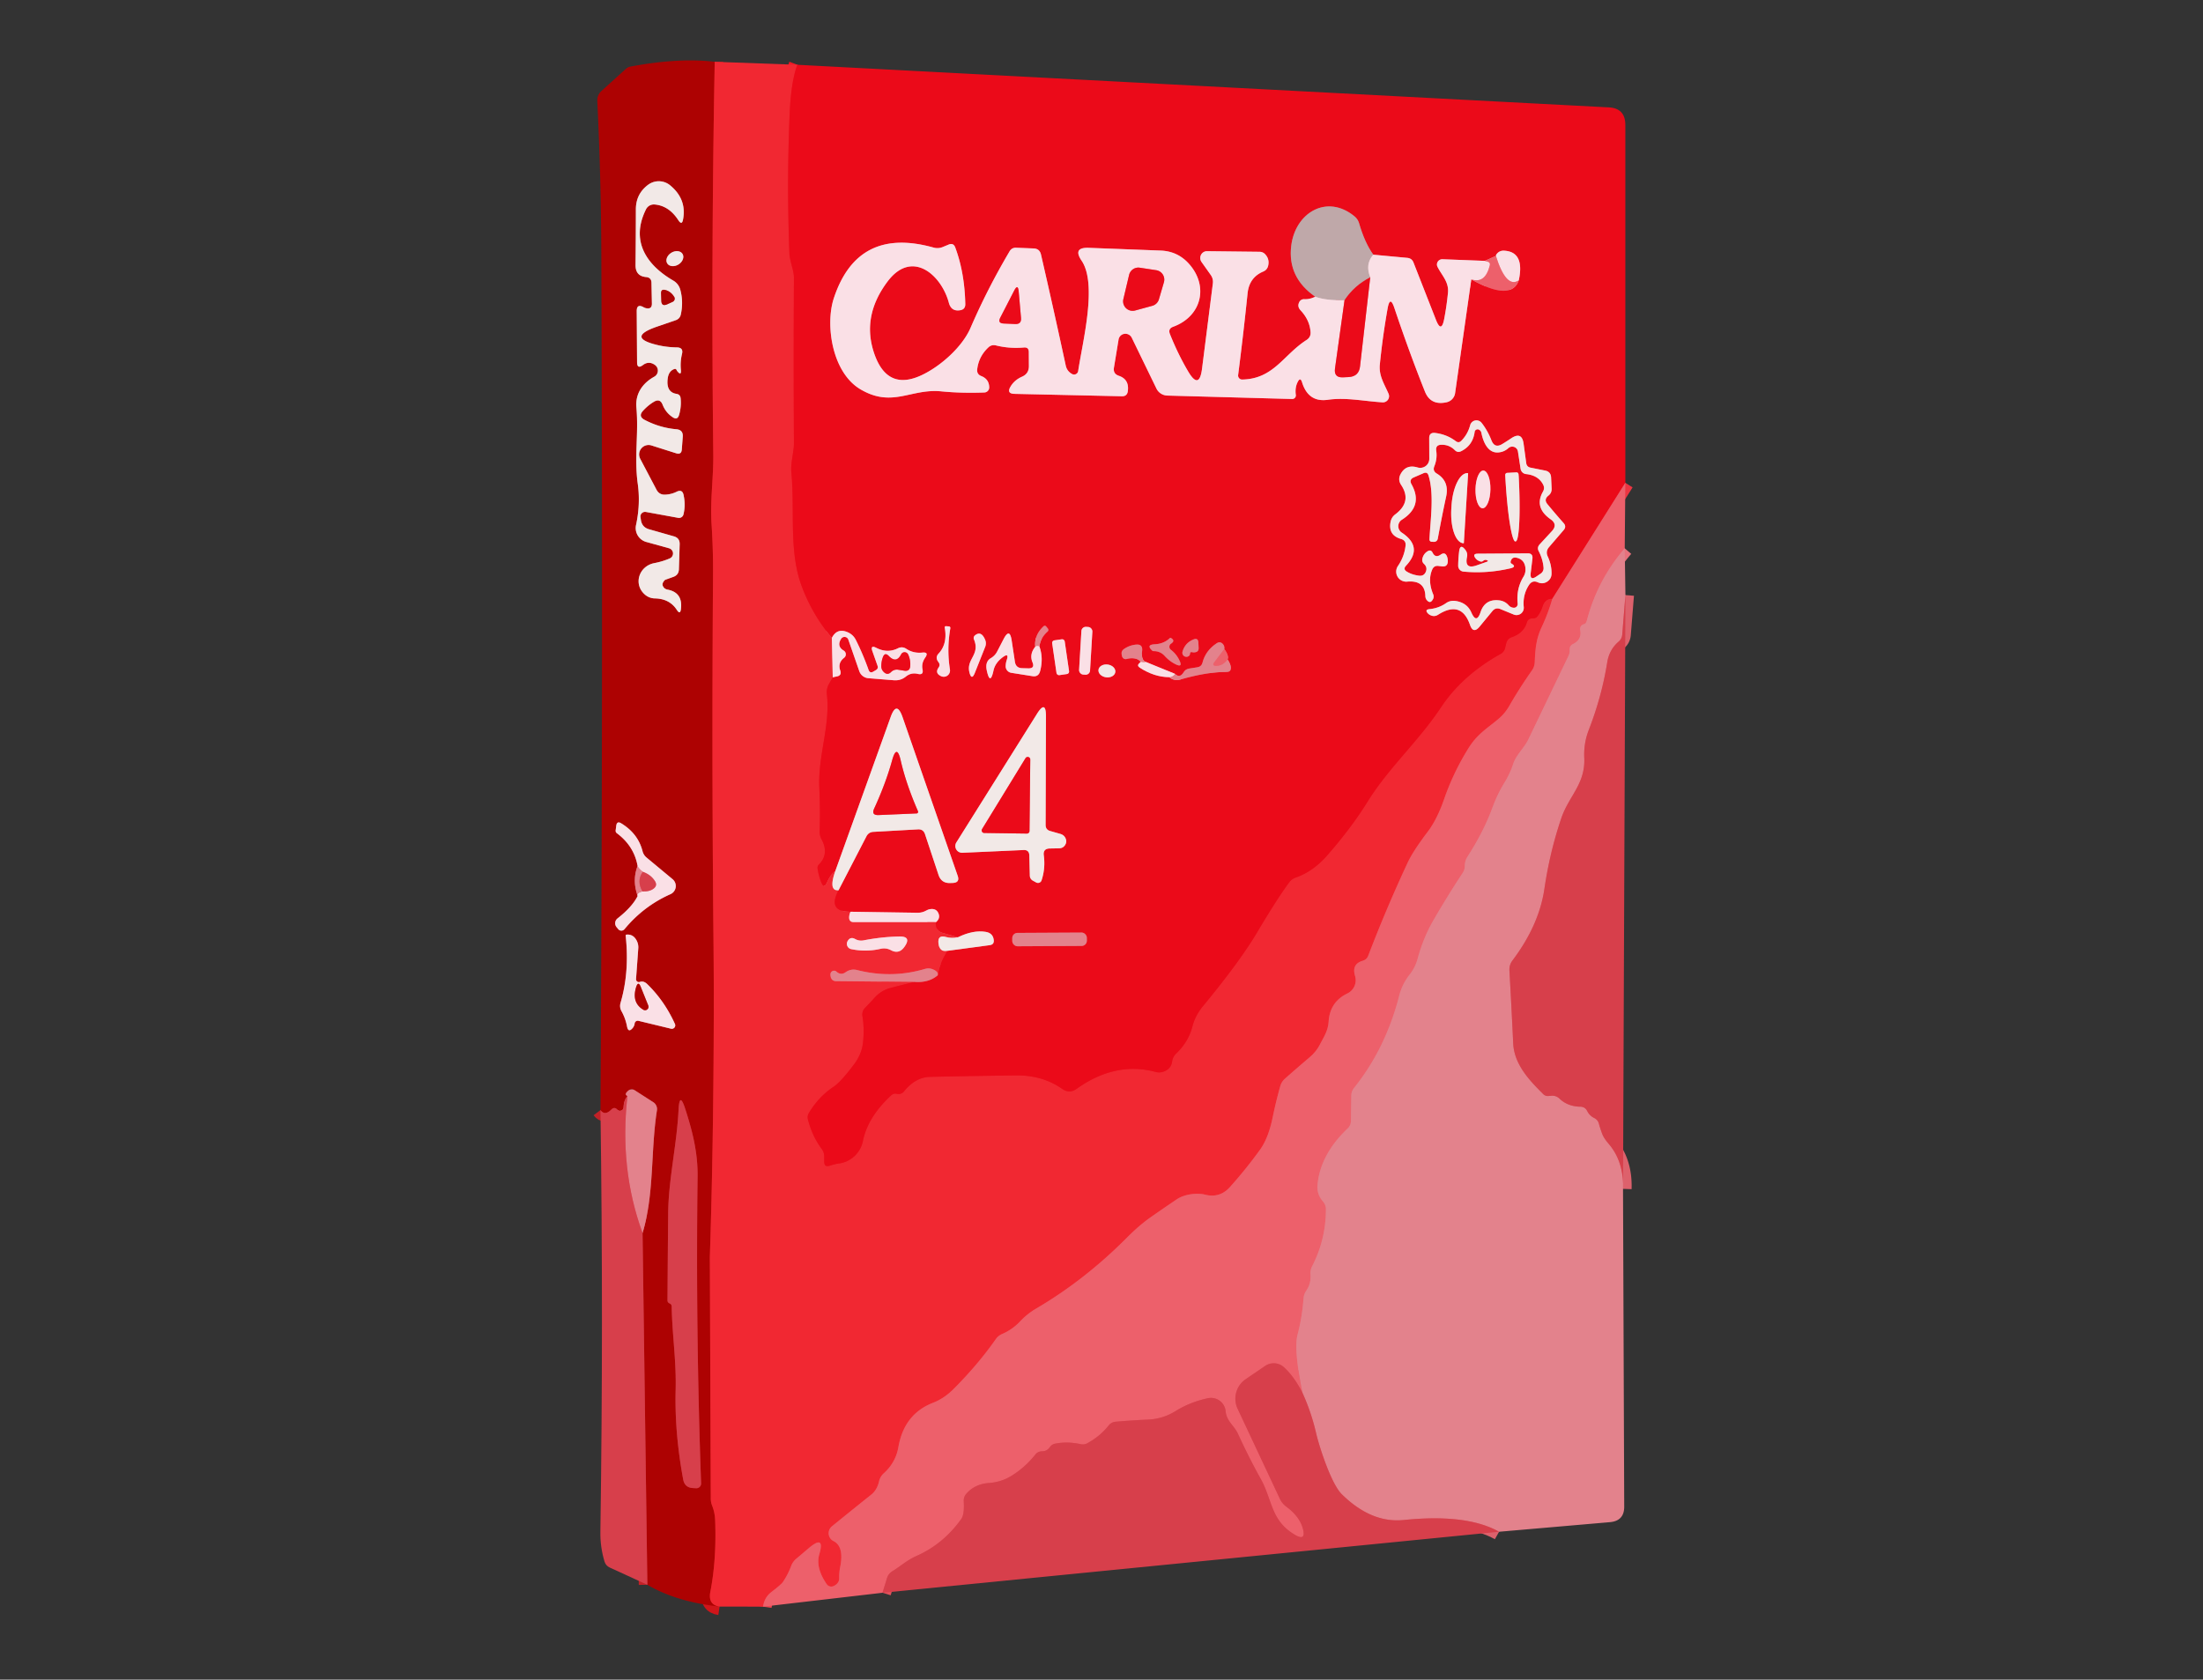 <?xml version="1.0" encoding="UTF-8" standalone="no"?>
<!DOCTYPE svg PUBLIC "-//W3C//DTD SVG 1.1//EN" "http://www.w3.org/Graphics/SVG/1.1/DTD/svg11.dtd">
<svg xmlns="http://www.w3.org/2000/svg" version="1.1" viewBox="0.00 0.00 257.00 196.00">
<rect x="0.00" y="0.00" width="257.00" height="196.00" fill="#333333" stroke="none"/>
<g stroke-width="2.00" fill="none" stroke-linecap="butt">
<path stroke="#cf151a" vector-effect="non-scaling-stroke" d="
  M 83.38 7.21
  Q 82.95 30.15 83.21 52.93
  C 83.25 55.71 82.83 58.36 83.01 61.17
  Q 83.21 64.21 83.18 67.32
  Q 83.03 88.37 83.23 109.25
  Q 83.28 114.09 83.27 118.25
  Q 83.23 134.01 82.81 146.66
  Q 82.81 146.70 82.81 146.74
  L 82.92 174.86
  Q 82.92 175.32 83.09 175.73
  Q 83.40 176.52 83.43 177.43
  Q 83.60 181.98 82.87 185.74
  Q 82.57 187.26 83.95 187.47"
/>
<path stroke="#c22127" vector-effect="non-scaling-stroke" d="
  M 75.52 184.93
  L 74.96 143.88"
/>
<path stroke="#c84247" vector-effect="non-scaling-stroke" d="
  M 74.96 143.88
  C 76.35 139.27 75.89 134.30 76.64 129.56
  A 0.96 0.95 -70.0 0 0 76.20 128.61
  L 74.07 127.24
  Q 73.63 126.96 73.24 127.32
  Q 72.79 127.73 73.20 127.89"
/>
<path stroke="#c22127" vector-effect="non-scaling-stroke" d="
  M 73.20 127.89
  Q 72.77 128.41 72.75 129.16
  Q 72.74 129.56 72.35 129.62
  Q 72.17 129.64 72.01 129.47
  Q 71.67 129.12 71.32 129.47
  Q 70.57 130.24 70.05 129.54"
/>
<path stroke="#dd616c" vector-effect="non-scaling-stroke" d="
  M 74.96 143.88
  Q 72.23 136.42 73.20 127.89"
/>
<path stroke="#ee1926" vector-effect="non-scaling-stroke" d="
  M 93.02 7.56
  Q 92.27 9.52 92.11 13.50
  Q 91.78 21.50 92.09 29.50
  C 92.13 30.57 92.63 31.49 92.62 32.48
  Q 92.56 41.94 92.62 51.66
  C 92.62 52.83 92.21 53.97 92.32 55.15
  C 92.73 59.50 92.03 64.22 93.46 68.22
  Q 94.67 71.59 97.04 74.44"
/>
<path stroke="#f6848c" vector-effect="non-scaling-stroke" d="
  M 97.04 74.44
  L 97.15 79.04"
/>
<path stroke="#ee1926" vector-effect="non-scaling-stroke" d="
  M 97.15 79.04
  L 96.69 79.84
  A 1.96 1.92 56.7 0 0 96.46 81.00
  C 96.89 84.65 95.41 88.15 95.58 91.90
  Q 95.70 94.50 95.62 96.96
  Q 95.60 97.49 95.85 97.96
  Q 96.75 99.66 95.54 100.87
  Q 95.34 101.07 95.38 101.35
  Q 95.51 102.26 95.83 103.00
  Q 96.14 103.73 96.47 103.00
  Q 96.93 101.97 97.44 101.66"
/>
<path stroke="#f2898d" vector-effect="non-scaling-stroke" d="
  M 97.44 101.66
  Q 96.62 104.01 97.82 103.89"
/>
<path stroke="#ee1926" vector-effect="non-scaling-stroke" d="
  M 97.82 103.89
  Q 96.48 106.40 99.22 106.39"
/>
<path stroke="#f6848c" vector-effect="non-scaling-stroke" d="
  M 99.22 106.39
  Q 99.06 106.73 99.06 107.08
  Q 99.07 107.60 99.59 107.60
  L 109.20 107.60"
/>
<path stroke="#ee1926" vector-effect="non-scaling-stroke" d="
  M 109.20 107.60
  Q 109.12 107.87 109.24 108.22
  Q 109.41 108.70 109.90 108.84
  L 111.75 109.37"
/>
<path stroke="#f2898d" vector-effect="non-scaling-stroke" d="
  M 111.75 109.37
  Q 110.98 109.52 110.36 109.34
  Q 109.37 109.05 109.48 110.08
  Q 109.60 111.16 110.54 110.95"
/>
<path stroke="#ee1926" vector-effect="non-scaling-stroke" d="
  M 110.54 110.95
  Q 109.59 112.45 109.39 113.81"
/>
<path stroke="#ea555f" vector-effect="non-scaling-stroke" d="
  M 109.39 113.81
  Q 109.50 113.43 108.92 113.15
  Q 108.42 112.91 107.88 113.07
  Q 104.02 114.21 100.01 113.20
  Q 99.27 113.01 98.65 113.45
  Q 98.10 113.84 97.58 113.38
  A 0.42 0.42 0.0 0 0 96.88 113.67
  Q 96.87 113.83 96.91 113.99
  Q 97.03 114.48 97.54 114.49
  L 106.73 114.58"
/>
<path stroke="#ee1926" vector-effect="non-scaling-stroke" d="
  M 106.73 114.58
  Q 105.25 114.92 103.86 115.29
  Q 102.81 115.57 102.04 116.41
  Q 101.50 117.01 100.92 117.60
  A 1.14 1.11 63.4 0 0 100.61 118.57
  Q 100.85 119.97 100.68 121.62
  Q 100.55 122.97 99.63 124.20
  Q 98.07 126.28 97.21 126.84
  Q 95.51 127.97 94.36 129.88
  Q 94.15 130.23 94.25 130.62
  Q 94.74 132.56 95.86 134.07
  Q 96.15 134.46 96.15 134.96
  L 96.15 135.54
  Q 96.15 136.25 96.82 136.02
  Q 97.35 135.84 97.91 135.76
  A 3.31 3.29 -88.4 0 0 100.67 133.14
  Q 101.23 130.35 103.96 127.82
  Q 104.25 127.55 104.64 127.64
  A 0.80 0.80 0.0 0 0 105.45 127.37
  Q 106.79 125.70 108.50 125.66
  Q 113.47 125.55 118.50 125.49
  Q 121.61 125.45 123.91 127.06
  Q 124.77 127.66 125.61 127.05
  Q 130.11 123.84 134.79 125.08
  Q 135.32 125.23 135.84 125.01
  Q 136.63 124.68 136.74 123.87
  Q 136.81 123.33 137.20 122.95
  Q 138.64 121.58 139.10 119.80
  Q 139.43 118.49 140.37 117.37
  Q 144.62 112.21 146.61 108.87
  Q 149.06 104.75 150.40 102.96
  Q 150.70 102.56 151.17 102.40
  Q 153.19 101.69 154.82 99.83
  Q 157.65 96.60 159.55 93.53
  C 162.01 89.57 165.49 86.49 168.11 82.53
  Q 170.59 78.80 175.07 76.30
  A 1.01 1.01 0.0 0 0 175.57 75.66
  L 175.72 75.05
  Q 175.85 74.53 176.37 74.35
  Q 177.76 73.87 178.12 72.64
  Q 178.27 72.15 178.79 72.16
  Q 179.21 72.17 179.45 71.84
  Q 179.79 71.37 179.98 70.77
  Q 180.26 69.88 181.09 69.88"
/>
<path stroke="#ef444f" vector-effect="non-scaling-stroke" d="
  M 181.09 69.88
  Q 180.61 71.56 179.85 73.18
  C 179.18 74.61 179.11 75.78 179.04 77.27
  Q 179.02 77.80 178.71 78.24
  Q 177.28 80.27 176.09 82.34
  Q 175.54 83.31 174.68 84.00
  C 173.31 85.12 172.29 85.73 171.29 87.34
  Q 169.55 90.14 168.47 93.25
  Q 167.65 95.61 166.57 97.04
  Q 164.83 99.33 164.20 100.70
  Q 161.75 105.95 159.62 111.51
  Q 159.45 111.97 158.98 112.11
  Q 157.66 112.49 158.08 113.88
  A 1.72 1.72 0.0 0 1 157.18 115.93
  Q 155.15 116.91 155.00 119.19
  C 154.93 120.29 154.45 120.98 153.96 121.92
  Q 153.55 122.71 152.82 123.34
  Q 151.35 124.59 149.90 125.87
  Q 149.51 126.22 149.36 126.72
  Q 148.86 128.50 148.48 130.33
  Q 147.98 132.81 146.98 134.18
  Q 145.41 136.36 143.51 138.49
  Q 142.31 139.85 140.56 139.40
  C 139.63 139.17 138.19 139.34 137.28 139.95
  Q 135.75 140.98 134.24 142.04
  Q 132.92 142.96 131.46 144.43
  Q 126.55 149.37 120.89 152.69
  Q 119.84 153.30 118.98 154.22
  Q 118.10 155.15 116.90 155.67
  A 1.70 1.61 4.6 0 0 116.18 156.25
  Q 114.11 159.21 111.24 162.09
  Q 110.14 163.19 108.85 163.69
  Q 105.48 165.00 104.81 168.85
  Q 104.49 170.67 103.10 171.92
  Q 102.68 172.30 102.55 172.86
  Q 102.32 173.86 101.65 174.40
  Q 99.46 176.15 97.05 178.11
  A 1.03 1.03 0.0 0 0 97.24 179.83
  Q 98.50 180.46 98.01 182.87
  Q 97.89 183.50 97.90 184.13
  Q 97.92 184.54 97.62 184.83
  Q 97.43 185.01 97.19 185.10
  A 0.64 0.64 0.0 0 1 96.44 184.85
  Q 95.12 182.93 95.58 181.36
  Q 96.26 179.05 94.38 180.63
  L 92.88 181.90
  Q 92.48 182.24 92.30 182.72
  Q 91.93 183.72 91.33 184.61
  Q 91.13 184.90 89.97 185.79
  Q 89.17 186.41 89.02 187.48"
/>
<path stroke="#ec3542" vector-effect="non-scaling-stroke" d="
  M 189.61 56.34
  L 181.09 69.88"
/>
<path stroke="#e74653" vector-effect="non-scaling-stroke" d="
  M 106.73 114.58
  Q 108.36 114.69 109.39 113.81"
/>
<path stroke="#ef7a80" vector-effect="non-scaling-stroke" d="
  M 110.54 110.95
  L 115.46 110.29
  Q 115.99 110.22 115.93 109.69
  Q 115.84 108.88 114.99 108.74
  Q 113.54 108.50 111.75 109.37"
/>
<path stroke="#f37580" vector-effect="non-scaling-stroke" d="
  M 109.20 107.60
  Q 109.72 107.15 109.48 106.58
  Q 109.27 106.08 108.73 106.07
  Q 108.37 106.07 108.06 106.25
  Q 107.60 106.51 107.08 106.51
  L 99.22 106.39"
/>
<path stroke="#ef7a80" vector-effect="non-scaling-stroke" d="
  M 97.82 103.89
  L 101.08 97.59
  Q 101.34 97.10 101.89 97.07
  L 107.08 96.78
  Q 107.71 96.74 107.91 97.34
  L 109.49 102.10
  Q 109.82 103.08 110.85 103.04
  L 111.16 103.03
  Q 112.00 102.99 111.72 102.19
  L 105.29 83.68
  Q 104.60 81.71 103.90 83.68
  L 97.44 101.66"
/>
<path stroke="#f37580" vector-effect="non-scaling-stroke" d="
  M 97.15 79.04
  Q 97.39 78.98 97.60 78.94
  Q 98.23 78.83 98.02 78.23
  Q 97.71 77.36 98.47 76.76
  A 0.51 0.51 0.0 0 0 98.43 75.92
  Q 97.58 75.41 98.12 74.55
  A 0.47 0.47 0.0 0 1 98.97 74.65
  L 100.24 78.31
  A 1.23 1.22 82.8 0 0 101.31 79.14
  L 104.29 79.38
  Q 105.08 79.44 105.69 78.94
  Q 106.30 78.45 107.08 78.64
  Q 107.77 78.80 107.62 78.11
  Q 107.47 77.40 107.94 76.73
  Q 108.39 76.07 107.60 76.15
  Q 106.55 76.26 105.73 75.71
  Q 105.26 75.40 104.75 75.65
  Q 103.52 76.26 102.24 75.60
  Q 101.50 75.22 101.78 76.01
  L 102.37 77.68
  Q 102.49 78.01 102.19 78.19
  L 101.90 78.36
  Q 101.48 78.62 101.32 78.15
  Q 100.68 76.35 99.85 74.69
  Q 99.50 73.98 98.72 73.71
  Q 97.62 73.32 97.04 74.44"
/>
<path stroke="#e8717c" vector-effect="non-scaling-stroke" d="
  M 189.54 63.98
  Q 186.37 67.67 185.14 72.34
  Q 185.10 72.49 185.04 72.62
  Q 184.96 72.78 184.79 72.83
  Q 184.25 73.00 184.35 73.56
  Q 184.54 74.64 183.51 75.15
  Q 183.09 75.35 183.12 75.82
  Q 183.14 76.20 182.97 76.55
  Q 180.60 81.49 178.31 86.25
  C 177.81 87.30 176.88 88.06 176.53 89.14
  Q 176.15 90.29 175.52 91.31
  Q 174.69 92.65 174.07 94.34
  Q 173.04 97.11 171.20 99.96
  Q 170.88 100.46 170.88 101.07
  A 1.48 1.38 -29.6 0 1 170.63 101.87
  Q 168.99 104.35 167.30 107.25
  Q 166.06 109.36 165.39 111.84
  Q 165.10 112.91 164.43 113.75
  Q 163.57 114.85 163.24 116.16
  Q 161.66 122.33 157.98 126.93
  Q 157.65 127.34 157.64 127.86
  L 157.60 130.81
  Q 157.59 131.32 157.23 131.67
  Q 154.03 134.70 153.70 138.26
  Q 153.60 139.37 154.34 140.20
  Q 154.68 140.60 154.68 141.12
  Q 154.68 144.64 153.07 147.76
  A 1.75 1.71 57.0 0 0 152.88 148.70
  Q 152.97 149.77 152.39 150.61
  A 1.87 1.77 66.1 0 0 152.07 151.51
  Q 151.90 153.75 151.37 155.75
  Q 150.92 157.46 151.94 162.52"
/>
<path stroke="#e2505b" vector-effect="non-scaling-stroke" d="
  M 151.94 162.52
  Q 150.96 160.61 149.78 159.54
  A 1.78 1.76 -40.9 0 0 147.59 159.39
  L 145.32 160.94
  A 2.76 2.75 60.3 0 0 144.38 164.39
  L 149.32 174.92
  Q 149.58 175.46 150.07 175.82
  Q 151.67 177.01 152.02 178.48
  Q 152.33 179.81 151.14 179.14
  C 148.22 177.47 148.47 175.05 147.05 172.52
  Q 145.68 170.06 144.44 167.35
  C 143.97 166.31 143.09 165.87 142.98 164.67
  A 1.72 1.71 -8.9 0 0 140.90 163.16
  Q 138.82 163.61 137.12 164.67
  Q 135.66 165.57 133.97 165.65
  Q 132.00 165.74 130.17 165.90
  Q 129.64 165.94 129.32 166.36
  Q 128.33 167.60 126.85 168.41
  A 1.11 1.08 36.0 0 1 126.08 168.52
  Q 124.51 168.18 123.09 168.46
  Q 122.70 168.54 122.47 168.87
  Q 122.13 169.35 121.58 169.35
  Q 121.09 169.35 120.78 169.73
  Q 119.60 171.22 118.02 172.20
  Q 116.82 172.95 115.37 173.05
  Q 113.71 173.17 112.72 174.32
  Q 112.40 174.69 112.43 175.18
  Q 112.52 176.73 112.14 177.25
  Q 110.05 180.17 106.95 181.55
  C 105.80 182.06 105.10 182.73 104.07 183.37
  Q 103.63 183.65 103.48 184.14
  L 102.95 185.86"
/>
<path stroke="#dd616c" vector-effect="non-scaling-stroke" d="
  M 189.62 69.44
  L 189.25 74.05
  A 1.21 1.15 73.0 0 1 188.85 74.85
  Q 187.74 75.79 187.50 77.28
  Q 186.86 81.28 185.34 85.19
  Q 184.74 86.74 184.82 88.44
  C 184.96 91.46 183.03 92.88 182.15 95.45
  Q 180.80 99.41 180.17 103.72
  Q 179.55 107.95 176.45 112.07
  Q 176.05 112.60 176.09 113.26
  Q 176.33 117.50 176.53 121.76
  C 176.65 124.21 178.40 126.05 180.03 127.67
  Q 180.29 127.93 180.66 127.89
  Q 180.80 127.88 180.93 127.87
  Q 181.51 127.80 181.93 128.20
  Q 182.90 129.12 184.36 129.14
  Q 184.92 129.15 185.17 129.66
  Q 185.44 130.19 185.98 130.46
  Q 186.41 130.67 186.53 131.14
  Q 186.70 131.76 186.93 132.36
  Q 187.12 132.83 187.64 133.44
  Q 189.45 135.54 189.34 138.73"
/>
<path stroke="#dd616c" vector-effect="non-scaling-stroke" d="
  M 174.88 178.74
  Q 171.11 176.62 163.76 177.37
  Q 159.97 177.76 156.52 174.35
  C 155.33 173.17 153.95 169.00 153.54 167.25
  Q 152.97 164.78 151.94 162.52"
/>
<path stroke="#d07675" vector-effect="non-scaling-stroke" d="
  M 75.35 59.74
  L 79.13 60.43
  A 0.53 0.53 0.0 0 0 79.73 60.04
  Q 80.00 58.95 79.75 57.78
  Q 79.61 57.05 78.94 57.38
  Q 78.31 57.69 77.61 57.72
  Q 76.92 57.76 76.59 57.15
  L 74.69 53.54
  A 1.10 1.10 0.0 0 1 76.00 51.98
  L 78.87 52.89
  Q 79.50 53.09 79.54 52.44
  L 79.65 50.97
  Q 79.71 50.16 78.91 50.09
  Q 76.97 49.92 75.21 49.00
  Q 74.42 48.59 75.01 47.94
  Q 75.59 47.30 76.29 46.88
  Q 77.00 46.46 77.30 47.23
  Q 77.67 48.16 78.48 48.69
  Q 79.03 49.06 79.22 48.42
  Q 79.50 47.47 79.40 46.47
  Q 79.36 46.03 78.92 45.96
  Q 77.70 45.77 77.89 44.20
  Q 78.00 43.30 78.65 43.07
  Q 78.87 42.99 78.95 43.22
  Q 78.97 43.27 79.01 43.31
  Q 79.50 43.92 79.43 43.14
  Q 79.34 42.22 79.56 41.31
  Q 79.75 40.55 78.96 40.54
  Q 77.81 40.52 76.77 40.28
  Q 72.96 39.39 76.66 38.11
  L 78.84 37.36
  Q 79.31 37.19 79.42 36.71
  Q 79.75 35.23 79.36 33.80
  A 1.75 1.75 0.0 0 0 78.54 32.74
  C 75.40 30.91 73.52 28.11 75.37 24.41
  A 1.03 1.01 15.0 0 1 76.34 23.86
  Q 78.03 23.99 79.13 25.69
  Q 79.56 26.35 79.69 25.58
  Q 80.12 23.22 78.17 21.62
  A 2.09 2.07 -43.5 0 0 75.61 21.56
  Q 74.18 22.63 74.18 24.43
  Q 74.18 27.45 74.14 30.90
  Q 74.12 32.22 75.37 32.33
  Q 75.99 32.38 76.00 33.00
  L 76.05 35.43
  Q 76.06 36.09 75.41 35.97
  Q 75.23 35.94 75.08 35.85
  Q 74.27 35.40 74.28 36.32
  L 74.32 42.26
  Q 74.32 43.11 75.00 42.60
  Q 75.69 42.08 76.41 42.59
  A 0.81 0.81 0.0 0 1 76.32 43.96
  C 74.96 44.71 74.10 45.95 74.24 47.54
  C 74.52 50.60 73.97 53.34 74.40 56.45
  Q 74.73 58.81 74.20 61.26
  A 1.68 1.68 0.0 0 0 75.39 63.24
  L 78.06 63.98
  A 0.63 0.63 0.0 0 1 78.14 65.16
  Q 77.28 65.53 76.33 65.71
  C 74.56 66.05 73.85 68.14 75.21 69.36
  A 1.83 1.80 66.1 0 0 76.40 69.83
  Q 78.11 69.86 78.96 71.17
  Q 79.35 71.78 79.44 71.06
  Q 79.67 69.14 77.87 68.80
  Q 77.51 68.73 77.35 68.42
  Q 77.18 68.12 77.50 67.75
  A 0.32 0.30 -78.6 0 1 77.65 67.64
  L 78.57 67.31
  Q 79.18 67.08 79.20 66.43
  L 79.29 63.50
  Q 79.31 62.79 78.63 62.59
  L 75.72 61.76
  Q 74.90 61.53 74.77 60.68
  L 74.72 60.35
  A 0.54 0.53 0.5 0 1 75.35 59.74"
/>
<path stroke="#d07675" vector-effect="non-scaling-stroke" d="
  M 79.621 29.625
  A 1.05 0.80 -31.9 0 0 78.307 29.501
  A 1.05 0.80 -31.9 0 0 77.839 30.735
  A 1.05 0.80 -31.9 0 0 79.153 30.859
  A 1.05 0.80 -31.9 0 0 79.621 29.625"
/>
<path stroke="#c84247" vector-effect="non-scaling-stroke" d="
  M 74.38 101.04
  Q 73.73 102.74 74.39 104.55"
/>
<path stroke="#d47174" vector-effect="non-scaling-stroke" d="
  M 74.39 104.55
  Q 73.75 105.83 72.04 107.17
  A 0.72 0.71 -39.2 0 0 71.93 108.19
  L 72.13 108.43
  A 0.47 0.47 0.0 0 0 72.85 108.43
  Q 75.07 105.74 78.22 104.34
  A 1.04 1.04 0.0 0 0 78.46 102.59
  L 75.43 100.07
  Q 75.08 99.78 74.96 99.33
  Q 74.44 97.28 72.48 96.08
  Q 71.97 95.76 71.89 96.36
  L 71.82 96.91
  A 0.35 0.35 0.0 0 0 71.95 97.22
  Q 73.96 98.71 74.38 101.04"
/>
<path stroke="#efb1b9" vector-effect="non-scaling-stroke" d="
  M 74.39 104.55
  Q 74.24 104.19 74.95 104.02"
/>
<path stroke="#e99099" vector-effect="non-scaling-stroke" d="
  M 74.95 104.02
  Q 75.80 104.06 76.28 103.67
  Q 76.71 103.32 76.42 102.84
  Q 75.95 102.07 74.99 101.73"
/>
<path stroke="#efb1b9" vector-effect="non-scaling-stroke" d="
  M 74.99 101.73
  Q 74.50 101.34 74.38 101.04"
/>
<path stroke="#dd616c" vector-effect="non-scaling-stroke" d="
  M 74.99 101.73
  Q 74.23 102.78 74.95 104.02"
/>
<path stroke="#d47174" vector-effect="non-scaling-stroke" d="
  M 74.20 114.25
  L 74.46 110.67
  Q 74.50 110.19 74.27 109.75
  Q 73.87 108.99 73.09 109.06
  A 0.11 0.11 0.0 0 0 72.99 109.19
  Q 73.45 113.44 72.39 117.03
  Q 72.25 117.53 72.50 117.99
  Q 72.97 118.83 73.15 119.79
  Q 73.30 120.55 73.80 119.97
  Q 74.00 119.74 74.04 119.42
  A 0.36 0.36 0.0 0 1 74.48 119.12
  L 78.28 120.04
  A 0.40 0.40 0.0 0 0 78.74 119.49
  Q 77.51 116.77 75.47 114.80
  Q 75.32 114.66 75.15 114.59
  Q 74.90 114.49 74.64 114.58
  A 0.33 0.33 0.0 0 1 74.20 114.25"
/>
<path stroke="#c22127" vector-effect="non-scaling-stroke" d="
  M 78.36 152.47
  C 78.42 155.80 78.91 158.85 78.82 162.19
  Q 78.69 167.18 79.70 172.64
  Q 79.87 173.58 80.82 173.64
  L 81.20 173.66
  A 0.55 0.55 0.0 0 0 81.79 173.09
  Q 81.15 155.37 81.38 137.26
  C 81.41 134.44 80.76 131.93 79.94 129.40
  Q 79.27 127.32 79.16 129.50
  C 78.96 133.58 77.99 137.61 77.95 141.53
  Q 77.90 146.80 77.87 151.75
  Q 77.87 151.99 78.12 152.10
  Q 78.36 152.20 78.36 152.47"
/>
<path stroke="#f6848c" vector-effect="non-scaling-stroke" d="
  M 103.94 110.88
  Q 104.87 111.38 105.50 110.50
  Q 106.41 109.23 104.85 109.28
  Q 102.80 109.33 100.75 109.73
  Q 100.23 109.83 99.77 109.58
  Q 99.20 109.26 98.88 109.82
  A 0.63 0.63 0.0 0 0 99.29 110.75
  Q 101.00 111.11 102.72 110.72
  Q 103.37 110.57 103.94 110.88"
/>
<path stroke="#f37580" vector-effect="non-scaling-stroke" d="
  M 153.43 34.62
  Q 152.81 34.93 152.20 34.91
  Q 151.69 34.89 151.52 35.37
  Q 151.35 35.81 151.73 36.22
  Q 152.80 37.36 152.89 38.77
  Q 152.92 39.34 152.44 39.66
  C 149.72 41.39 148.61 44.21 144.92 44.29
  A 0.47 0.47 0.0 0 1 144.44 43.76
  Q 145.05 39.00 145.54 34.24
  Q 145.73 32.38 147.36 31.69
  Q 147.82 31.50 147.94 31.02
  Q 148.12 30.26 147.63 29.71
  Q 147.35 29.38 146.92 29.38
  L 140.82 29.31
  A 0.80 0.79 72.5 0 0 140.17 30.57
  L 141.24 32.08
  Q 141.56 32.53 141.49 33.08
  L 140.23 43.02
  Q 139.91 45.53 138.62 43.36
  Q 137.42 41.33 136.48 38.97
  Q 136.24 38.36 136.86 38.13
  C 140.18 36.92 141.04 33.39 138.70 30.78
  Q 137.39 29.32 135.42 29.24
  L 127.01 28.92
  Q 125.11 28.85 126.18 30.42
  C 128.04 33.17 126.29 39.88 125.78 43.29
  A 0.48 0.48 0.0 0 1 125.08 43.65
  Q 124.48 43.33 124.33 42.66
  Q 122.89 35.98 121.44 29.70
  Q 121.28 29.02 120.59 28.99
  L 118.56 28.91
  Q 118.03 28.88 117.77 29.34
  Q 115.17 33.74 113.23 38.24
  C 112.26 40.49 109.76 42.69 107.64 43.72
  Q 103.57 45.71 102.02 41.35
  Q 100.45 36.92 103.58 32.80
  C 106.42 29.08 109.82 32.08 110.69 35.32
  Q 110.97 36.38 112.02 36.20
  Q 112.62 36.10 112.61 35.48
  Q 112.53 31.81 111.44 28.88
  Q 111.23 28.31 110.67 28.54
  L 109.97 28.83
  Q 109.45 29.04 108.91 28.89
  Q 100.04 26.40 97.27 34.81
  C 96.26 37.88 97.05 43.48 100.40 45.44
  C 104.12 47.62 106.25 45.31 109.83 45.67
  Q 112.20 45.90 114.83 45.80
  A 0.59 0.59 0.0 0 0 115.40 45.21
  Q 115.39 44.24 114.47 43.88
  Q 113.94 43.67 114.00 43.10
  Q 114.17 41.61 115.29 40.55
  Q 115.67 40.18 116.20 40.31
  Q 117.78 40.70 119.45 40.55
  Q 120.02 40.50 120.02 41.08
  L 120.03 42.73
  Q 120.03 43.61 119.22 43.96
  Q 118.34 44.35 117.89 45.11
  Q 117.39 45.94 118.36 45.96
  L 130.88 46.24
  Q 131.49 46.25 131.57 45.65
  Q 131.76 44.27 130.52 43.85
  Q 129.84 43.62 129.95 42.91
  L 130.49 39.63
  A 0.82 0.81 36.7 0 1 132.03 39.41
  L 134.91 45.34
  A 1.47 1.45 -11.6 0 0 136.18 46.16
  L 150.74 46.56
  A 0.42 0.42 0.0 0 0 151.17 46.09
  Q 151.05 45.24 151.39 44.57
  Q 151.70 43.96 151.90 44.62
  Q 152.63 46.98 154.91 46.65
  C 157.03 46.35 159.14 46.82 161.29 46.95
  A 0.72 0.72 0.0 0 0 161.99 45.95
  C 161.49 44.80 160.84 43.85 160.97 42.54
  Q 161.30 39.23 161.88 35.98
  Q 162.16 34.44 162.66 35.92
  Q 164.41 41.13 166.23 45.69
  Q 166.89 47.35 168.76 46.94
  A 1.28 1.28 0.0 0 0 169.75 45.88
  L 171.64 32.60"
/>
<path stroke="#ec3542" vector-effect="non-scaling-stroke" d="
  M 171.64 32.60
  Q 176.30 35.21 177.18 32.71"
/>
<path stroke="#f37580" vector-effect="non-scaling-stroke" d="
  M 177.18 32.71
  Q 177.90 29.34 175.41 29.25
  A 0.98 0.96 23.2 0 0 174.71 29.52
  Q 174.50 29.74 174.51 29.86"
/>
<path stroke="#ec3542" vector-effect="non-scaling-stroke" d="
  M 174.51 29.86
  L 173.22 30.44"
/>
<path stroke="#f37580" vector-effect="non-scaling-stroke" d="
  M 173.22 30.44
  L 168.28 30.25
  A 0.62 0.61 -12.2 0 0 167.70 31.14
  C 168.22 32.17 169.04 32.90 168.92 34.16
  Q 168.76 35.76 168.48 37.21
  Q 168.15 38.94 167.51 37.30
  L 164.90 30.64
  Q 164.71 30.14 164.17 30.09
  L 160.21 29.72"
/>
<path stroke="#d55961" vector-effect="non-scaling-stroke" d="
  M 160.21 29.72
  Q 159.21 28.33 158.55 26.05
  Q 158.41 25.57 158.02 25.25
  C 154.80 22.59 151.08 24.82 150.63 28.72
  Q 150.20 32.37 153.43 34.62"
/>
<path stroke="#ddc4c8" vector-effect="non-scaling-stroke" d="
  M 160.21 29.72
  Q 159.24 30.81 159.85 32.36"
/>
<path stroke="#d55961" vector-effect="non-scaling-stroke" d="
  M 159.85 32.36
  Q 157.98 33.33 156.85 35.04"
/>
<path stroke="#ddc4c8" vector-effect="non-scaling-stroke" d="
  M 156.85 35.04
  Q 154.65 35.08 153.43 34.62"
/>
<path stroke="#f37580" vector-effect="non-scaling-stroke" d="
  M 156.85 35.04
  L 155.74 43.00
  Q 155.59 44.09 156.69 44.03
  L 157.33 44.00
  Q 158.53 43.93 158.66 42.75
  L 159.85 32.36"
/>
<path stroke="#f4a0a9" vector-effect="non-scaling-stroke" d="
  M 173.22 30.44
  Q 173.40 30.49 173.56 30.54
  Q 173.88 30.63 173.80 30.96
  Q 173.26 33.14 171.64 32.60"
/>
<path stroke="#f4a0a9" vector-effect="non-scaling-stroke" d="
  M 177.18 32.71
  Q 175.72 33.70 174.51 29.86"
/>
<path stroke="#ef7a80" vector-effect="non-scaling-stroke" d="
  M 173.44 65.56
  L 172.25 65.98
  Q 170.83 66.47 171.14 65.00
  Q 171.24 64.55 170.95 64.17
  Q 170.34 63.37 170.22 64.36
  Q 170.12 65.20 170.11 66.01
  A 0.68 0.68 0.0 0 0 170.73 66.70
  Q 173.49 66.96 176.24 66.31
  Q 176.96 66.13 176.32 65.76
  Q 176.19 65.69 176.24 65.49
  Q 176.39 64.97 176.91 65.08
  Q 177.77 65.26 177.93 66.11
  Q 178.05 66.78 177.72 67.31
  Q 176.87 68.71 177.05 70.44
  A 0.44 0.43 88.3 0 1 176.60 70.92
  Q 176.23 70.90 175.99 70.62
  Q 175.56 70.14 174.91 70.06
  Q 173.24 69.86 172.72 71.43
  Q 172.25 72.84 171.65 71.48
  Q 171.15 70.33 169.82 70.13
  Q 169.19 70.03 168.68 70.39
  Q 167.85 70.97 166.77 71.08
  Q 166.17 71.14 166.58 71.58
  Q 166.70 71.70 166.84 71.77
  Q 167.32 72.02 167.77 71.73
  Q 170.48 70.01 171.49 72.92
  Q 171.87 74.01 172.61 73.12
  L 174.10 71.31
  Q 174.48 70.85 175.03 71.07
  L 176.59 71.71
  A 0.85 0.85 0.0 0 0 177.76 70.84
  Q 177.62 69.40 178.38 68.25
  Q 178.77 67.67 179.40 67.95
  Q 179.97 68.20 180.48 67.88
  Q 180.99 67.55 181.00 66.95
  Q 181.02 65.93 180.56 64.94
  Q 180.28 64.34 180.71 63.84
  L 182.42 61.85
  Q 182.77 61.44 182.41 61.04
  Q 181.47 59.98 180.53 58.84
  Q 180.07 58.29 180.63 57.84
  Q 181.04 57.52 181.01 57.00
  L 180.95 55.72
  Q 180.92 55.04 180.25 54.91
  L 178.55 54.57
  Q 178.11 54.48 178.05 54.04
  L 177.74 51.77
  Q 177.54 50.33 176.32 51.13
  Q 175.79 51.49 175.26 51.81
  Q 174.37 52.36 173.99 51.38
  Q 173.54 50.23 172.84 49.34
  A 0.76 0.76 0.0 0 0 171.51 49.61
  Q 171.23 50.67 170.48 51.43
  Q 170.18 51.74 169.83 51.48
  Q 168.79 50.69 167.42 50.52
  Q 166.73 50.44 166.73 51.13
  L 166.74 53.55
  A 1.06 1.05 8.5 0 1 165.38 54.55
  Q 164.02 54.14 163.39 55.33
  Q 163.05 55.97 163.45 56.58
  Q 164.76 58.54 162.76 60.03
  Q 162.34 60.35 162.23 60.87
  Q 161.91 62.45 163.44 62.89
  Q 164.05 63.07 163.97 63.69
  Q 163.82 64.97 163.08 66.05
  A 1.17 1.17 0.0 0 0 164.15 67.87
  Q 166.23 67.68 166.28 69.55
  Q 166.29 69.93 166.59 70.16
  Q 166.91 70.42 167.18 69.90
  A 0.64 0.64 0.0 0 0 167.20 69.37
  Q 166.52 67.73 167.09 66.44
  Q 167.30 65.98 167.80 66.04
  L 168.22 66.09
  Q 168.86 66.17 168.90 65.53
  Q 168.91 65.23 168.81 64.95
  Q 168.59 64.36 168.07 64.72
  Q 167.45 65.15 167.13 64.50
  Q 166.93 64.09 166.54 64.33
  Q 166.08 64.61 165.94 65.16
  Q 165.84 65.54 166.13 65.81
  Q 166.54 66.20 166.34 66.71
  Q 166.12 67.24 165.56 67.18
  Q 164.74 67.08 164.13 66.71
  Q 163.64 66.42 164.03 66.01
  Q 166.07 63.84 163.53 62.15
  A 0.89 0.89 0.0 0 1 163.54 60.65
  Q 166.08 59.04 164.66 56.50
  Q 164.36 55.96 164.93 55.71
  L 166.06 55.22
  Q 166.51 55.02 166.65 55.49
  C 167.33 57.70 166.87 60.63 166.76 62.94
  A 0.27 0.26 -88.9 0 0 167.02 63.22
  L 167.28 63.23
  A 0.45 0.44 -84.0 0 0 167.73 62.86
  Q 168.21 60.23 168.71 57.92
  Q 169.09 56.14 167.60 55.25
  Q 167.12 54.95 167.32 54.43
  Q 167.69 53.51 167.55 52.60
  Q 167.45 51.92 168.13 51.90
  Q 169.06 51.87 169.72 52.53
  Q 170.03 52.85 170.44 52.66
  Q 171.82 51.98 172.03 50.41
  Q 172.05 50.23 172.21 50.14
  Q 172.34 50.07 172.47 50.11
  Q 172.76 50.22 172.82 50.52
  C 173.01 51.48 173.52 52.84 174.72 52.80
  Q 175.44 52.77 175.97 52.29
  A 0.67 0.67 0.0 0 1 177.08 52.68
  L 177.39 54.70
  A 0.73 0.72 89.0 0 0 178.03 55.32
  Q 179.45 55.47 180.01 56.53
  Q 180.24 56.95 180.00 57.37
  Q 178.94 59.23 180.90 60.60
  Q 181.75 61.20 181.05 61.97
  L 179.61 63.53
  Q 179.28 63.90 179.51 64.33
  Q 179.99 65.26 180.07 66.24
  A 0.76 0.75 -19.8 0 1 179.74 66.93
  L 179.24 67.27
  Q 178.46 67.81 178.57 66.86
  L 178.77 65.20
  Q 178.85 64.56 178.21 64.57
  L 172.39 64.61
  Q 171.74 64.62 172.13 65.14
  Q 172.33 65.41 172.70 65.52
  A 0.35 0.34 -57.3 0 0 173.04 65.44
  Q 173.22 65.28 173.44 65.36
  Q 173.72 65.46 173.44 65.56"
/>
<path stroke="#f37580" vector-effect="non-scaling-stroke" d="
  M 172.954 59.309
  A 2.20 0.87 91.2 0 0 173.87 57.128
  A 2.20 0.87 91.2 0 0 173.046 54.91
  A 2.20 0.87 91.2 0 0 172.13 57.092
  A 2.20 0.87 91.2 0 0 172.954 59.309"
/>
<path stroke="#ef7a80" vector-effect="non-scaling-stroke" d="
  M 176.90 55.12
  L 175.82 55.18
  A 0.24 0.24 0.0 0 0 175.60 55.43
  L 175.61 55.65
  A 7.58 0.76 86.9 0 0 176.78 63.18
  L 176.82 63.17
  A 7.58 0.76 86.9 0 0 177.17 55.56
  L 177.15 55.34
  A 0.24 0.24 0.0 0 0 176.90 55.12"
/>
<path stroke="#ef7a80" vector-effect="non-scaling-stroke" d="
  M 170.77 63.37
  L 171.27 55.23
  A 0.02 0.02 0.0 0 0 171.25 55.21
  L 171.22 55.21
  A 3.94 1.65 -86.5 0 0 169.33 59.04
  L 169.31 59.36
  A 3.94 1.65 -86.5 0 0 170.72 63.39
  L 170.75 63.39
  A 0.02 0.02 0.0 0 0 170.77 63.37"
/>
<path stroke="#f37580" vector-effect="non-scaling-stroke" d="
  M 109.50 77.89
  Q 109.03 78.55 109.78 78.90
  A 0.73 0.73 0.0 0 0 110.82 78.13
  Q 110.44 75.76 110.86 73.34
  Q 110.90 73.10 110.66 73.09
  L 110.35 73.07
  A 0.13 0.13 0.0 0 0 110.21 73.22
  Q 110.56 75.13 109.49 76.27
  Q 109.06 76.73 109.48 77.26
  Q 109.72 77.57 109.50 77.89"
/>
<path stroke="#f37580" vector-effect="non-scaling-stroke" d="
  M 120.77 75.47
  Q 120.06 76.35 120.45 77.29
  Q 120.75 78.01 119.96 77.99
  L 119.24 77.97
  Q 118.51 77.95 118.40 77.23
  L 118.02 74.73
  Q 117.79 73.21 117.08 74.57
  L 116.33 76.02
  Q 116.08 76.51 115.59 76.80
  Q 114.89 77.21 115.12 78.25
  Q 115.51 80.04 115.90 78.25
  Q 116.09 77.35 116.98 76.69
  Q 117.75 76.12 117.44 77.03
  Q 117.33 77.37 117.32 77.74
  A 0.78 0.77 5.2 0 0 117.97 78.51
  L 120.43 78.90
  Q 121.15 79.02 121.34 78.31
  Q 121.74 76.78 121.26 75.45"
/>
<path stroke="#e74653" vector-effect="non-scaling-stroke" d="
  M 121.26 75.45
  Q 121.37 74.43 122.21 73.70
  A 0.26 0.26 0.0 0 0 122.24 73.34
  L 122.06 73.12
  Q 121.90 72.93 121.72 73.10
  Q 120.64 74.12 120.77 75.47"
/>
<path stroke="#efb1b9" vector-effect="non-scaling-stroke" d="
  M 121.26 75.45
  Q 121.00 75.31 120.77 75.47"
/>
<path stroke="#f37580" vector-effect="non-scaling-stroke" d="
  M 127.434 73.702
  A 0.51 0.51 0.0 0 0 126.955 73.163
  L 126.696 73.147
  A 0.51 0.51 0.0 0 0 126.156 73.626
  L 125.886 78.178
  A 0.51 0.51 0.0 0 0 126.365 78.717
  L 126.624 78.733
  A 0.51 0.51 0.0 0 0 127.164 78.254
  L 127.434 73.702"
/>
<path stroke="#f37580" vector-effect="non-scaling-stroke" d="
  M 113.62 74.61
  C 114.38 76.42 112.68 76.90 113.10 78.49
  Q 113.35 79.44 113.72 78.53
  L 114.94 75.46
  A 1.08 1.06 44.3 0 0 114.92 74.64
  Q 114.46 73.56 113.74 74.14
  A 0.40 0.40 0.0 0 0 113.62 74.61"
/>
<path stroke="#f37580" vector-effect="non-scaling-stroke" d="
  M 124.208 74.842
  A 0.29 0.29 0.0 0 0 123.879 74.597
  L 122.989 74.726
  A 0.29 0.29 0.0 0 0 122.744 75.055
  L 123.252 78.538
  A 0.29 0.29 0.0 0 0 123.581 78.784
  L 124.471 78.654
  A 0.29 0.29 0.0 0 0 124.716 78.325
  L 124.208 74.842"
/>
<path stroke="#e74653" vector-effect="non-scaling-stroke" d="
  M 136.61 75.11
  Q 137.15 74.76 136.59 74.44
  Q 136.53 74.41 136.47 74.46
  Q 135.79 75.12 134.72 75.18
  Q 133.65 75.23 134.44 75.94
  Q 134.49 75.98 134.56 75.98
  Q 135.35 75.97 135.87 76.54
  Q 136.45 77.18 137.18 77.53
  Q 137.99 77.91 137.61 77.10
  Q 137.25 76.32 136.59 75.82
  A 0.44 0.44 0.0 0 1 136.61 75.11"
/>
<path stroke="#e74653" vector-effect="non-scaling-stroke" d="
  M 139.05 76.10
  Q 139.21 76.14 139.37 76.12
  Q 139.86 76.08 139.83 75.59
  L 139.80 74.96
  Q 139.76 74.41 139.25 74.61
  Q 138.24 75.01 137.95 76.05
  A 0.47 0.47 0.0 0 0 138.52 76.63
  Q 138.81 76.55 138.83 76.26
  Q 138.85 76.06 139.05 76.10"
/>
<path stroke="#f37580" vector-effect="non-scaling-stroke" d="
  M 137.07 78.63
  L 133.67 77.24"
/>
<path stroke="#e74653" vector-effect="non-scaling-stroke" d="
  M 133.67 77.24
  Q 133.12 77.05 133.24 75.95
  Q 133.33 75.14 132.52 75.22
  Q 131.73 75.30 131.10 75.75
  Q 130.80 75.97 130.85 76.33
  Q 130.86 76.48 130.91 76.62
  A 0.43 0.42 73.1 0 0 131.42 76.90
  Q 132.59 76.62 133.07 77.24"
/>
<path stroke="#f37580" vector-effect="non-scaling-stroke" d="
  M 133.07 77.24
  L 132.88 77.42
  Q 132.63 77.68 132.93 77.88
  Q 134.62 79.01 136.42 79.02"
/>
<path stroke="#e74653" vector-effect="non-scaling-stroke" d="
  M 136.42 79.02
  Q 136.95 79.50 137.78 79.27
  Q 140.85 78.40 143.08 78.41
  Q 143.63 78.42 143.59 77.87
  Q 143.56 77.48 143.21 76.95"
/>
<path stroke="#ec3542" vector-effect="non-scaling-stroke" d="
  M 143.21 76.95
  Q 143.40 76.56 142.83 75.73"
/>
<path stroke="#e74653" vector-effect="non-scaling-stroke" d="
  M 142.83 75.73
  Q 142.87 75.42 142.70 75.20
  Q 142.36 74.77 141.91 75.08
  Q 140.63 75.94 140.28 77.33
  Q 140.16 77.78 139.70 77.86
  L 138.75 78.01
  Q 138.30 78.07 138.07 78.46
  Q 137.62 79.18 137.07 78.63"
/>
<path stroke="#e8717c" vector-effect="non-scaling-stroke" d="
  M 142.83 75.73
  L 141.67 77.26
  Q 141.34 77.70 141.89 77.70
  Q 142.66 77.69 143.21 76.95"
/>
<path stroke="#efb1b9" vector-effect="non-scaling-stroke" d="
  M 136.42 79.02
  Q 136.87 78.94 137.07 78.63"
/>
<path stroke="#efb1b9" vector-effect="non-scaling-stroke" d="
  M 133.67 77.24
  Q 133.53 77.35 133.07 77.24"
/>
<path stroke="#ef7a80" vector-effect="non-scaling-stroke" d="
  M 130.111 78.424
  A 0.99 0.75 7.8 0 0 129.232 77.547
  A 0.99 0.75 7.8 0 0 128.149 78.156
  A 0.99 0.75 7.8 0 0 129.028 79.033
  A 0.99 0.75 7.8 0 0 130.111 78.424"
/>
<path stroke="#ef7a80" vector-effect="non-scaling-stroke" d="
  M 120.08 99.82
  L 120.14 102.19
  A 0.68 0.67 14.7 0 0 120.47 102.75
  L 120.87 102.97
  A 0.44 0.44 0.0 0 0 121.51 102.72
  Q 121.97 101.32 121.77 99.82
  Q 121.66 99.03 122.46 99.01
  L 123.56 98.99
  Q 124.04 98.98 124.28 98.56
  Q 124.43 98.30 124.37 98.01
  Q 124.24 97.47 123.70 97.31
  L 122.51 96.97
  Q 121.98 96.82 121.98 96.26
  L 122.02 83.59
  Q 122.02 81.63 120.98 83.29
  L 111.57 98.30
  A 0.79 0.79 0.0 0 0 112.28 99.51
  L 119.41 99.19
  Q 120.06 99.16 120.08 99.82"
/>
<path stroke="#e74653" vector-effect="non-scaling-stroke" d="
  M 126.789 109.427
  A 0.61 0.61 0.0 0 0 126.176 108.82
  L 118.696 108.86
  A 0.61 0.61 0.0 0 0 118.089 109.473
  L 118.091 109.813
  A 0.61 0.61 0.0 0 0 118.704 110.42
  L 126.184 110.38
  A 0.61 0.61 0.0 0 0 126.791 109.767
  L 126.789 109.427"
/>
<path stroke="#d07675" vector-effect="non-scaling-stroke" d="
  M 78.47 35.22
  A 0.41 0.40 -28.0 0 0 78.65 34.64
  Q 78.27 34.03 77.65 33.85
  Q 77.10 33.69 77.12 34.25
  L 77.15 35.08
  Q 77.17 35.80 77.83 35.51
  L 78.47 35.22"
/>
<path stroke="#f37580" vector-effect="non-scaling-stroke" d="
  M 131.05 34.91
  A 1.11 1.11 0.0 0 0 132.43 36.23
  L 134.44 35.68
  A 1.11 1.11 0.0 0 0 135.20 34.92
  L 135.78 32.94
  A 1.11 1.11 0.0 0 0 134.88 31.53
  L 132.97 31.24
  A 1.11 1.11 0.0 0 0 131.72 32.08
  L 131.05 34.91"
/>
<path stroke="#f37580" vector-effect="non-scaling-stroke" d="
  M 118.31 33.92
  L 116.69 37.07
  Q 116.36 37.71 117.07 37.75
  L 118.42 37.81
  Q 119.18 37.85 119.11 37.09
  L 118.84 34.02
  Q 118.75 33.06 118.31 33.92"
/>
<path stroke="#f37580" vector-effect="non-scaling-stroke" d="
  M 104.78 78.15
  L 105.47 78.26
  Q 106.15 78.38 106.19 77.69
  Q 106.23 76.99 105.95 76.38
  A 0.46 0.45 46.7 0 0 105.13 76.35
  Q 104.56 77.46 103.68 76.54
  Q 103.23 76.08 103.00 76.68
  Q 102.82 77.15 102.81 77.71
  Q 102.80 78.16 103.15 78.46
  Q 103.55 78.82 103.95 78.42
  A 0.96 0.94 -62.4 0 1 104.78 78.15"
/>
<path stroke="#ef7a80" vector-effect="non-scaling-stroke" d="
  M 107.09 94.66
  Q 105.71 91.50 105.08 88.76
  Q 104.62 86.74 104.07 88.74
  Q 103.32 91.44 101.98 94.35
  Q 101.62 95.14 102.49 95.11
  L 106.93 94.92
  A 0.19 0.18 77.6 0 0 107.09 94.66"
/>
<path stroke="#ef7a80" vector-effect="non-scaling-stroke" d="
  M 114.57 96.74
  A 0.30 0.30 0.0 0 0 114.83 97.20
  L 119.80 97.27
  A 0.30 0.30 0.0 0 0 120.10 96.97
  L 120.19 88.64
  A 0.30 0.30 0.0 0 0 119.63 88.48
  L 114.57 96.74"
/>
<path stroke="#d47174" vector-effect="non-scaling-stroke" d="
  M 74.21 115.19
  Q 73.66 116.99 75.04 117.82
  A 0.40 0.40 0.0 0 0 75.62 117.32
  L 74.75 115.16
  Q 74.45 114.42 74.21 115.19"
/>
</g>
<path fill="#ad0202" d="
  M 83.38 7.21
  Q 82.95 30.15 83.21 52.93
  C 83.25 55.71 82.83 58.36 83.01 61.17
  Q 83.21 64.21 83.18 67.32
  Q 83.03 88.37 83.23 109.25
  Q 83.28 114.09 83.27 118.25
  Q 83.23 134.01 82.81 146.66
  Q 82.81 146.70 82.81 146.74
  L 82.92 174.86
  Q 82.92 175.32 83.09 175.73
  Q 83.40 176.52 83.43 177.43
  Q 83.60 181.98 82.87 185.74
  Q 82.57 187.26 83.95 187.47
  Q 78.92 186.93 75.52 184.93
  L 74.96 143.88
  C 76.35 139.27 75.89 134.30 76.64 129.56
  A 0.96 0.95 -70.0 0 0 76.20 128.61
  L 74.07 127.24
  Q 73.63 126.96 73.24 127.32
  Q 72.79 127.73 73.20 127.89
  Q 72.77 128.41 72.75 129.16
  Q 72.74 129.56 72.35 129.62
  Q 72.17 129.64 72.01 129.47
  Q 71.67 129.12 71.32 129.47
  Q 70.57 130.24 70.05 129.54
  Q 70.35 79.65 70.15 29.75
  Q 70.12 20.77 69.68 11.77
  A 1.47 1.46 67.9 0 1 70.16 10.62
  L 73.01 8.04
  A 1.13 1.09 -71.0 0 1 73.54 7.77
  Q 79.19 6.71 83.38 7.21
  Z
  M 75.35 59.74
  L 79.13 60.43
  A 0.53 0.53 0.0 0 0 79.73 60.04
  Q 80.00 58.95 79.75 57.78
  Q 79.61 57.05 78.94 57.38
  Q 78.31 57.69 77.61 57.72
  Q 76.92 57.76 76.59 57.15
  L 74.69 53.54
  A 1.10 1.10 0.0 0 1 76.00 51.98
  L 78.87 52.89
  Q 79.50 53.09 79.54 52.44
  L 79.65 50.97
  Q 79.71 50.16 78.91 50.09
  Q 76.97 49.92 75.21 49.00
  Q 74.42 48.59 75.01 47.94
  Q 75.59 47.30 76.29 46.88
  Q 77.00 46.46 77.30 47.23
  Q 77.67 48.16 78.48 48.69
  Q 79.03 49.06 79.22 48.42
  Q 79.50 47.47 79.40 46.47
  Q 79.36 46.03 78.92 45.96
  Q 77.70 45.77 77.89 44.20
  Q 78.00 43.30 78.65 43.07
  Q 78.87 42.99 78.95 43.22
  Q 78.97 43.27 79.01 43.31
  Q 79.50 43.92 79.43 43.14
  Q 79.34 42.22 79.56 41.31
  Q 79.75 40.55 78.96 40.54
  Q 77.81 40.52 76.77 40.28
  Q 72.96 39.39 76.66 38.11
  L 78.84 37.36
  Q 79.31 37.19 79.42 36.71
  Q 79.75 35.23 79.36 33.80
  A 1.75 1.75 0.0 0 0 78.54 32.74
  C 75.40 30.91 73.52 28.11 75.37 24.41
  A 1.03 1.01 15.0 0 1 76.34 23.86
  Q 78.03 23.99 79.13 25.69
  Q 79.56 26.35 79.69 25.58
  Q 80.12 23.22 78.17 21.62
  A 2.09 2.07 -43.5 0 0 75.61 21.56
  Q 74.18 22.63 74.18 24.43
  Q 74.18 27.45 74.14 30.90
  Q 74.12 32.22 75.37 32.33
  Q 75.99 32.38 76.00 33.00
  L 76.05 35.43
  Q 76.06 36.09 75.41 35.97
  Q 75.23 35.94 75.08 35.85
  Q 74.27 35.40 74.28 36.32
  L 74.32 42.26
  Q 74.32 43.11 75.00 42.60
  Q 75.69 42.08 76.41 42.59
  A 0.81 0.81 0.0 0 1 76.32 43.96
  C 74.96 44.71 74.10 45.95 74.24 47.54
  C 74.52 50.60 73.97 53.34 74.40 56.45
  Q 74.73 58.81 74.20 61.26
  A 1.68 1.68 0.0 0 0 75.39 63.24
  L 78.06 63.98
  A 0.63 0.63 0.0 0 1 78.14 65.16
  Q 77.28 65.53 76.33 65.71
  C 74.56 66.05 73.85 68.14 75.21 69.36
  A 1.83 1.80 66.1 0 0 76.40 69.83
  Q 78.11 69.86 78.96 71.17
  Q 79.35 71.78 79.44 71.06
  Q 79.67 69.14 77.87 68.80
  Q 77.51 68.73 77.35 68.42
  Q 77.18 68.12 77.50 67.75
  A 0.32 0.30 -78.6 0 1 77.65 67.64
  L 78.57 67.31
  Q 79.18 67.08 79.20 66.43
  L 79.29 63.50
  Q 79.31 62.79 78.63 62.59
  L 75.72 61.76
  Q 74.90 61.53 74.77 60.68
  L 74.72 60.35
  A 0.54 0.53 0.5 0 1 75.35 59.74
  Z
  M 79.621 29.625
  A 1.05 0.80 -31.9 0 0 78.307 29.501
  A 1.05 0.80 -31.9 0 0 77.839 30.735
  A 1.05 0.80 -31.9 0 0 79.153 30.859
  A 1.05 0.80 -31.9 0 0 79.621 29.625
  Z
  M 74.38 101.04
  Q 73.73 102.74 74.39 104.55
  Q 73.75 105.83 72.04 107.17
  A 0.72 0.71 -39.2 0 0 71.93 108.19
  L 72.13 108.43
  A 0.47 0.47 0.0 0 0 72.85 108.43
  Q 75.07 105.74 78.22 104.34
  A 1.04 1.04 0.0 0 0 78.46 102.59
  L 75.43 100.07
  Q 75.08 99.78 74.96 99.33
  Q 74.44 97.28 72.48 96.08
  Q 71.97 95.76 71.89 96.36
  L 71.82 96.91
  A 0.35 0.35 0.0 0 0 71.95 97.22
  Q 73.96 98.71 74.38 101.04
  Z
  M 74.20 114.25
  L 74.46 110.67
  Q 74.50 110.19 74.27 109.75
  Q 73.87 108.99 73.09 109.06
  A 0.11 0.11 0.0 0 0 72.99 109.19
  Q 73.45 113.44 72.39 117.03
  Q 72.25 117.53 72.50 117.99
  Q 72.97 118.83 73.15 119.79
  Q 73.30 120.55 73.80 119.97
  Q 74.00 119.74 74.04 119.42
  A 0.36 0.36 0.0 0 1 74.48 119.12
  L 78.28 120.04
  A 0.40 0.40 0.0 0 0 78.74 119.49
  Q 77.51 116.77 75.47 114.80
  Q 75.32 114.66 75.15 114.59
  Q 74.90 114.49 74.64 114.58
  A 0.33 0.33 0.0 0 1 74.20 114.25
  Z
  M 78.36 152.47
  C 78.42 155.80 78.91 158.85 78.82 162.19
  Q 78.69 167.18 79.70 172.64
  Q 79.87 173.58 80.82 173.64
  L 81.20 173.66
  A 0.55 0.55 0.0 0 0 81.79 173.09
  Q 81.15 155.37 81.38 137.26
  C 81.41 134.44 80.76 131.93 79.94 129.40
  Q 79.27 127.32 79.16 129.50
  C 78.96 133.58 77.99 137.61 77.95 141.53
  Q 77.90 146.80 77.87 151.75
  Q 77.87 151.99 78.12 152.10
  Q 78.36 152.20 78.36 152.47
  Z"
/>
<path fill="#f12832" d="
  M 83.38 7.21
  L 93.02 7.56
  Q 92.27 9.52 92.11 13.50
  Q 91.78 21.50 92.09 29.50
  C 92.13 30.57 92.63 31.49 92.62 32.48
  Q 92.56 41.94 92.62 51.66
  C 92.62 52.83 92.21 53.97 92.32 55.15
  C 92.73 59.50 92.03 64.22 93.46 68.22
  Q 94.67 71.59 97.04 74.44
  L 97.15 79.04
  L 96.69 79.84
  A 1.96 1.92 56.7 0 0 96.46 81.00
  C 96.89 84.65 95.41 88.15 95.58 91.90
  Q 95.70 94.50 95.62 96.96
  Q 95.60 97.49 95.85 97.96
  Q 96.75 99.66 95.54 100.87
  Q 95.34 101.07 95.38 101.35
  Q 95.51 102.26 95.83 103.00
  Q 96.14 103.73 96.47 103.00
  Q 96.93 101.97 97.44 101.66
  Q 96.62 104.01 97.82 103.89
  Q 96.48 106.40 99.22 106.39
  Q 99.06 106.73 99.06 107.08
  Q 99.07 107.60 99.59 107.60
  L 109.20 107.60
  Q 109.12 107.87 109.24 108.22
  Q 109.41 108.70 109.90 108.84
  L 111.75 109.37
  Q 110.98 109.52 110.36 109.34
  Q 109.37 109.05 109.48 110.08
  Q 109.60 111.16 110.54 110.95
  Q 109.59 112.45 109.39 113.81
  Q 109.50 113.43 108.92 113.15
  Q 108.42 112.91 107.88 113.07
  Q 104.02 114.21 100.01 113.20
  Q 99.27 113.01 98.65 113.45
  Q 98.10 113.84 97.58 113.38
  A 0.42 0.42 0.0 0 0 96.88 113.67
  Q 96.87 113.83 96.91 113.99
  Q 97.03 114.48 97.54 114.49
  L 106.73 114.58
  Q 105.25 114.92 103.86 115.29
  Q 102.81 115.57 102.04 116.41
  Q 101.50 117.01 100.92 117.60
  A 1.14 1.11 63.4 0 0 100.61 118.57
  Q 100.85 119.97 100.68 121.62
  Q 100.55 122.97 99.63 124.20
  Q 98.07 126.28 97.21 126.84
  Q 95.51 127.97 94.36 129.88
  Q 94.15 130.23 94.25 130.62
  Q 94.74 132.56 95.86 134.07
  Q 96.15 134.46 96.15 134.96
  L 96.15 135.54
  Q 96.15 136.25 96.82 136.02
  Q 97.35 135.84 97.91 135.76
  A 3.31 3.29 -88.4 0 0 100.67 133.14
  Q 101.23 130.35 103.96 127.82
  Q 104.25 127.55 104.64 127.64
  A 0.80 0.80 0.0 0 0 105.45 127.37
  Q 106.79 125.70 108.50 125.66
  Q 113.47 125.55 118.50 125.49
  Q 121.61 125.45 123.91 127.06
  Q 124.77 127.66 125.61 127.05
  Q 130.11 123.84 134.79 125.08
  Q 135.32 125.23 135.84 125.01
  Q 136.63 124.68 136.74 123.87
  Q 136.81 123.33 137.20 122.95
  Q 138.64 121.58 139.10 119.80
  Q 139.43 118.49 140.37 117.37
  Q 144.62 112.21 146.61 108.87
  Q 149.06 104.75 150.40 102.96
  Q 150.70 102.56 151.17 102.40
  Q 153.19 101.69 154.82 99.83
  Q 157.65 96.60 159.55 93.53
  C 162.01 89.57 165.49 86.49 168.11 82.53
  Q 170.59 78.80 175.07 76.30
  A 1.01 1.01 0.0 0 0 175.57 75.66
  L 175.72 75.05
  Q 175.85 74.53 176.37 74.35
  Q 177.76 73.87 178.12 72.64
  Q 178.27 72.15 178.79 72.16
  Q 179.21 72.17 179.45 71.84
  Q 179.79 71.37 179.98 70.77
  Q 180.26 69.88 181.09 69.88
  Q 180.61 71.56 179.85 73.18
  C 179.18 74.61 179.11 75.78 179.04 77.27
  Q 179.02 77.80 178.71 78.24
  Q 177.28 80.27 176.09 82.34
  Q 175.54 83.31 174.68 84.00
  C 173.31 85.12 172.29 85.73 171.29 87.34
  Q 169.55 90.14 168.47 93.25
  Q 167.65 95.61 166.57 97.04
  Q 164.83 99.33 164.20 100.70
  Q 161.75 105.95 159.62 111.51
  Q 159.45 111.97 158.98 112.11
  Q 157.66 112.49 158.08 113.88
  A 1.72 1.72 0.0 0 1 157.18 115.93
  Q 155.15 116.91 155.00 119.19
  C 154.93 120.29 154.45 120.98 153.96 121.92
  Q 153.55 122.71 152.82 123.34
  Q 151.35 124.59 149.90 125.87
  Q 149.51 126.22 149.36 126.72
  Q 148.86 128.50 148.48 130.33
  Q 147.98 132.81 146.98 134.18
  Q 145.41 136.36 143.51 138.49
  Q 142.31 139.85 140.56 139.40
  C 139.63 139.17 138.19 139.34 137.28 139.95
  Q 135.75 140.98 134.24 142.04
  Q 132.92 142.96 131.46 144.43
  Q 126.55 149.37 120.89 152.69
  Q 119.84 153.30 118.98 154.22
  Q 118.10 155.15 116.90 155.67
  A 1.70 1.61 4.6 0 0 116.18 156.25
  Q 114.11 159.21 111.24 162.09
  Q 110.14 163.19 108.85 163.69
  Q 105.48 165.00 104.81 168.85
  Q 104.49 170.67 103.10 171.92
  Q 102.68 172.30 102.55 172.86
  Q 102.32 173.86 101.65 174.40
  Q 99.46 176.15 97.05 178.11
  A 1.03 1.03 0.0 0 0 97.24 179.83
  Q 98.50 180.46 98.01 182.87
  Q 97.89 183.50 97.90 184.13
  Q 97.92 184.54 97.62 184.83
  Q 97.43 185.01 97.19 185.10
  A 0.64 0.64 0.0 0 1 96.44 184.85
  Q 95.12 182.93 95.58 181.36
  Q 96.26 179.05 94.38 180.63
  L 92.88 181.90
  Q 92.48 182.24 92.30 182.72
  Q 91.93 183.72 91.33 184.61
  Q 91.13 184.90 89.97 185.79
  Q 89.17 186.41 89.02 187.48
  L 83.95 187.47
  Q 82.57 187.26 82.87 185.74
  Q 83.60 181.98 83.43 177.43
  Q 83.40 176.52 83.09 175.73
  Q 82.92 175.32 82.92 174.86
  L 82.81 146.74
  Q 82.81 146.70 82.81 146.66
  Q 83.23 134.01 83.27 118.25
  Q 83.28 114.09 83.23 109.25
  Q 83.03 88.37 83.18 67.32
  Q 83.21 64.21 83.01 61.17
  C 82.83 58.36 83.25 55.71 83.21 52.93
  Q 82.95 30.15 83.38 7.21
  Z
  M 103.94 110.88
  Q 104.87 111.38 105.50 110.50
  Q 106.41 109.23 104.85 109.28
  Q 102.80 109.33 100.75 109.73
  Q 100.23 109.83 99.77 109.58
  Q 99.20 109.26 98.88 109.82
  A 0.63 0.63 0.0 0 0 99.29 110.75
  Q 101.00 111.11 102.72 110.72
  Q 103.37 110.57 103.94 110.88
  Z"
/>
<path fill="#eb0a19" d="
  M 93.02 7.56
  L 187.67 12.53
  Q 189.61 12.63 189.61 14.58
  L 189.61 56.34
  L 181.09 69.88
  Q 180.26 69.88 179.98 70.77
  Q 179.79 71.37 179.45 71.84
  Q 179.21 72.17 178.79 72.16
  Q 178.27 72.15 178.12 72.64
  Q 177.76 73.87 176.37 74.35
  Q 175.85 74.53 175.72 75.05
  L 175.57 75.66
  A 1.01 1.01 0.0 0 1 175.07 76.30
  Q 170.59 78.80 168.11 82.53
  C 165.49 86.49 162.01 89.57 159.55 93.53
  Q 157.65 96.60 154.82 99.83
  Q 153.19 101.69 151.17 102.40
  Q 150.70 102.56 150.40 102.96
  Q 149.06 104.75 146.61 108.87
  Q 144.62 112.21 140.37 117.37
  Q 139.43 118.49 139.10 119.80
  Q 138.64 121.58 137.20 122.95
  Q 136.81 123.33 136.74 123.87
  Q 136.63 124.68 135.84 125.01
  Q 135.32 125.23 134.79 125.08
  Q 130.11 123.84 125.61 127.05
  Q 124.77 127.66 123.91 127.06
  Q 121.61 125.45 118.50 125.49
  Q 113.47 125.55 108.50 125.66
  Q 106.79 125.70 105.45 127.37
  A 0.80 0.80 0.0 0 1 104.64 127.64
  Q 104.25 127.55 103.96 127.82
  Q 101.23 130.35 100.67 133.14
  A 3.31 3.29 -88.4 0 1 97.91 135.76
  Q 97.35 135.84 96.82 136.02
  Q 96.15 136.25 96.15 135.54
  L 96.15 134.96
  Q 96.15 134.46 95.86 134.07
  Q 94.74 132.56 94.25 130.62
  Q 94.15 130.23 94.36 129.88
  Q 95.51 127.97 97.21 126.84
  Q 98.07 126.28 99.63 124.20
  Q 100.55 122.97 100.68 121.62
  Q 100.85 119.97 100.61 118.57
  A 1.14 1.11 63.4 0 1 100.92 117.60
  Q 101.50 117.01 102.04 116.41
  Q 102.81 115.57 103.86 115.29
  Q 105.25 114.92 106.73 114.58
  Q 108.36 114.69 109.39 113.81
  Q 109.59 112.45 110.54 110.95
  L 115.46 110.29
  Q 115.99 110.22 115.93 109.69
  Q 115.84 108.88 114.99 108.74
  Q 113.54 108.50 111.75 109.37
  L 109.90 108.84
  Q 109.41 108.70 109.24 108.22
  Q 109.12 107.87 109.20 107.60
  Q 109.72 107.15 109.48 106.58
  Q 109.27 106.08 108.73 106.07
  Q 108.37 106.07 108.06 106.25
  Q 107.60 106.51 107.08 106.51
  L 99.22 106.39
  Q 96.48 106.40 97.82 103.89
  L 101.08 97.59
  Q 101.34 97.10 101.89 97.07
  L 107.08 96.78
  Q 107.71 96.74 107.91 97.34
  L 109.49 102.10
  Q 109.82 103.08 110.85 103.04
  L 111.16 103.03
  Q 112.00 102.99 111.72 102.19
  L 105.29 83.68
  Q 104.60 81.71 103.90 83.68
  L 97.44 101.66
  Q 96.93 101.97 96.47 103.00
  Q 96.14 103.73 95.83 103.00
  Q 95.51 102.26 95.38 101.35
  Q 95.34 101.07 95.54 100.87
  Q 96.75 99.66 95.85 97.96
  Q 95.60 97.49 95.62 96.96
  Q 95.70 94.50 95.58 91.90
  C 95.41 88.15 96.89 84.65 96.46 81.00
  A 1.96 1.92 56.7 0 1 96.69 79.84
  L 97.15 79.04
  Q 97.39 78.98 97.60 78.94
  Q 98.23 78.83 98.02 78.23
  Q 97.71 77.36 98.47 76.76
  A 0.51 0.51 0.0 0 0 98.43 75.92
  Q 97.58 75.41 98.12 74.55
  A 0.47 0.47 0.0 0 1 98.97 74.65
  L 100.24 78.31
  A 1.23 1.22 82.8 0 0 101.31 79.14
  L 104.29 79.38
  Q 105.08 79.44 105.69 78.94
  Q 106.30 78.45 107.08 78.64
  Q 107.77 78.80 107.62 78.11
  Q 107.47 77.40 107.94 76.73
  Q 108.39 76.07 107.60 76.15
  Q 106.55 76.26 105.73 75.71
  Q 105.26 75.40 104.75 75.65
  Q 103.52 76.26 102.24 75.60
  Q 101.50 75.22 101.78 76.01
  L 102.37 77.68
  Q 102.49 78.01 102.19 78.19
  L 101.90 78.36
  Q 101.48 78.62 101.32 78.15
  Q 100.68 76.35 99.85 74.69
  Q 99.50 73.98 98.72 73.71
  Q 97.62 73.32 97.04 74.44
  Q 94.67 71.59 93.46 68.22
  C 92.03 64.22 92.73 59.50 92.32 55.15
  C 92.21 53.97 92.62 52.83 92.62 51.66
  Q 92.56 41.94 92.62 32.48
  C 92.63 31.49 92.13 30.57 92.09 29.50
  Q 91.78 21.50 92.11 13.50
  Q 92.27 9.52 93.02 7.56
  Z
  M 153.43 34.62
  Q 152.81 34.93 152.20 34.91
  Q 151.69 34.89 151.52 35.37
  Q 151.35 35.81 151.73 36.22
  Q 152.80 37.36 152.89 38.77
  Q 152.92 39.34 152.44 39.66
  C 149.72 41.39 148.61 44.21 144.92 44.29
  A 0.47 0.47 0.0 0 1 144.44 43.76
  Q 145.05 39.00 145.54 34.24
  Q 145.73 32.38 147.36 31.69
  Q 147.82 31.50 147.94 31.02
  Q 148.12 30.26 147.63 29.71
  Q 147.35 29.38 146.92 29.38
  L 140.82 29.31
  A 0.80 0.79 72.5 0 0 140.17 30.57
  L 141.24 32.08
  Q 141.56 32.53 141.49 33.08
  L 140.23 43.02
  Q 139.91 45.53 138.62 43.36
  Q 137.42 41.33 136.48 38.97
  Q 136.24 38.36 136.86 38.13
  C 140.18 36.92 141.04 33.39 138.70 30.78
  Q 137.39 29.32 135.42 29.24
  L 127.01 28.92
  Q 125.11 28.85 126.18 30.42
  C 128.04 33.17 126.29 39.88 125.78 43.29
  A 0.48 0.48 0.0 0 1 125.08 43.65
  Q 124.48 43.33 124.33 42.66
  Q 122.89 35.98 121.44 29.70
  Q 121.28 29.02 120.59 28.99
  L 118.56 28.91
  Q 118.03 28.88 117.77 29.34
  Q 115.17 33.74 113.23 38.24
  C 112.26 40.49 109.76 42.69 107.64 43.72
  Q 103.57 45.71 102.02 41.35
  Q 100.45 36.92 103.58 32.80
  C 106.42 29.08 109.82 32.08 110.69 35.32
  Q 110.97 36.38 112.02 36.20
  Q 112.62 36.10 112.61 35.48
  Q 112.53 31.81 111.44 28.88
  Q 111.23 28.31 110.67 28.54
  L 109.97 28.83
  Q 109.45 29.04 108.91 28.89
  Q 100.04 26.40 97.27 34.81
  C 96.26 37.88 97.05 43.48 100.40 45.44
  C 104.12 47.62 106.25 45.31 109.83 45.67
  Q 112.20 45.90 114.83 45.80
  A 0.59 0.59 0.0 0 0 115.40 45.21
  Q 115.39 44.24 114.47 43.88
  Q 113.94 43.67 114.00 43.10
  Q 114.17 41.61 115.29 40.55
  Q 115.67 40.18 116.20 40.31
  Q 117.78 40.70 119.45 40.55
  Q 120.02 40.50 120.02 41.08
  L 120.03 42.73
  Q 120.03 43.61 119.22 43.96
  Q 118.34 44.35 117.89 45.11
  Q 117.39 45.94 118.36 45.96
  L 130.88 46.24
  Q 131.49 46.25 131.57 45.65
  Q 131.76 44.27 130.52 43.85
  Q 129.84 43.62 129.95 42.91
  L 130.49 39.63
  A 0.82 0.81 36.7 0 1 132.03 39.41
  L 134.91 45.34
  A 1.47 1.45 -11.6 0 0 136.18 46.16
  L 150.74 46.56
  A 0.42 0.42 0.0 0 0 151.17 46.09
  Q 151.05 45.24 151.39 44.57
  Q 151.70 43.96 151.90 44.62
  Q 152.63 46.98 154.91 46.65
  C 157.03 46.35 159.14 46.82 161.29 46.95
  A 0.72 0.72 0.0 0 0 161.99 45.95
  C 161.49 44.80 160.84 43.85 160.97 42.54
  Q 161.30 39.23 161.88 35.98
  Q 162.16 34.44 162.66 35.92
  Q 164.41 41.13 166.23 45.69
  Q 166.89 47.35 168.76 46.94
  A 1.28 1.28 0.0 0 0 169.75 45.88
  L 171.64 32.60
  Q 176.30 35.21 177.18 32.71
  Q 177.90 29.34 175.41 29.25
  A 0.98 0.96 23.2 0 0 174.71 29.52
  Q 174.50 29.74 174.51 29.86
  L 173.22 30.44
  L 168.28 30.25
  A 0.62 0.61 -12.2 0 0 167.70 31.14
  C 168.22 32.17 169.04 32.90 168.92 34.16
  Q 168.76 35.76 168.48 37.21
  Q 168.15 38.94 167.51 37.30
  L 164.90 30.64
  Q 164.71 30.14 164.17 30.09
  L 160.21 29.72
  Q 159.21 28.33 158.55 26.05
  Q 158.41 25.57 158.02 25.25
  C 154.80 22.59 151.08 24.82 150.63 28.72
  Q 150.20 32.37 153.43 34.62
  Z
  M 173.44 65.56
  L 172.25 65.98
  Q 170.83 66.47 171.14 65.00
  Q 171.24 64.55 170.95 64.17
  Q 170.34 63.37 170.22 64.36
  Q 170.12 65.20 170.11 66.01
  A 0.68 0.68 0.0 0 0 170.73 66.70
  Q 173.49 66.96 176.24 66.31
  Q 176.96 66.13 176.32 65.76
  Q 176.19 65.69 176.24 65.49
  Q 176.39 64.97 176.91 65.08
  Q 177.77 65.26 177.93 66.11
  Q 178.05 66.78 177.72 67.31
  Q 176.87 68.71 177.05 70.44
  A 0.44 0.43 88.3 0 1 176.60 70.92
  Q 176.23 70.90 175.99 70.62
  Q 175.56 70.14 174.91 70.06
  Q 173.24 69.86 172.72 71.43
  Q 172.25 72.84 171.65 71.48
  Q 171.15 70.33 169.82 70.13
  Q 169.19 70.03 168.68 70.39
  Q 167.85 70.97 166.77 71.08
  Q 166.17 71.14 166.58 71.58
  Q 166.70 71.70 166.84 71.77
  Q 167.32 72.02 167.77 71.73
  Q 170.48 70.01 171.49 72.92
  Q 171.87 74.01 172.61 73.12
  L 174.10 71.31
  Q 174.48 70.85 175.03 71.07
  L 176.59 71.71
  A 0.85 0.85 0.0 0 0 177.76 70.84
  Q 177.62 69.40 178.38 68.25
  Q 178.77 67.67 179.40 67.95
  Q 179.97 68.20 180.48 67.88
  Q 180.99 67.55 181.00 66.95
  Q 181.02 65.93 180.56 64.94
  Q 180.28 64.34 180.71 63.84
  L 182.42 61.85
  Q 182.77 61.44 182.41 61.04
  Q 181.47 59.98 180.53 58.84
  Q 180.07 58.29 180.63 57.84
  Q 181.04 57.52 181.01 57.00
  L 180.95 55.72
  Q 180.92 55.04 180.25 54.91
  L 178.55 54.57
  Q 178.11 54.48 178.05 54.04
  L 177.74 51.77
  Q 177.54 50.33 176.32 51.13
  Q 175.79 51.49 175.26 51.81
  Q 174.37 52.36 173.99 51.38
  Q 173.54 50.23 172.84 49.34
  A 0.76 0.76 0.0 0 0 171.51 49.61
  Q 171.23 50.67 170.48 51.43
  Q 170.18 51.74 169.83 51.48
  Q 168.79 50.69 167.42 50.52
  Q 166.73 50.44 166.73 51.13
  L 166.74 53.55
  A 1.06 1.05 8.5 0 1 165.38 54.55
  Q 164.02 54.14 163.39 55.33
  Q 163.05 55.97 163.45 56.58
  Q 164.76 58.54 162.76 60.03
  Q 162.34 60.35 162.23 60.87
  Q 161.91 62.45 163.44 62.89
  Q 164.05 63.07 163.97 63.69
  Q 163.82 64.97 163.08 66.05
  A 1.17 1.17 0.0 0 0 164.15 67.87
  Q 166.23 67.68 166.28 69.55
  Q 166.29 69.93 166.59 70.16
  Q 166.91 70.42 167.18 69.90
  A 0.64 0.64 0.0 0 0 167.20 69.37
  Q 166.52 67.73 167.09 66.44
  Q 167.30 65.98 167.80 66.04
  L 168.22 66.09
  Q 168.86 66.17 168.90 65.53
  Q 168.91 65.23 168.81 64.95
  Q 168.59 64.36 168.07 64.72
  Q 167.45 65.15 167.13 64.50
  Q 166.93 64.09 166.54 64.33
  Q 166.08 64.61 165.94 65.16
  Q 165.84 65.54 166.13 65.81
  Q 166.54 66.20 166.34 66.71
  Q 166.12 67.24 165.56 67.18
  Q 164.74 67.08 164.13 66.71
  Q 163.64 66.42 164.03 66.01
  Q 166.07 63.84 163.53 62.15
  A 0.89 0.89 0.0 0 1 163.54 60.65
  Q 166.08 59.04 164.66 56.50
  Q 164.36 55.96 164.93 55.71
  L 166.06 55.22
  Q 166.51 55.02 166.65 55.49
  C 167.33 57.70 166.87 60.63 166.76 62.94
  A 0.27 0.26 -88.9 0 0 167.02 63.22
  L 167.28 63.23
  A 0.45 0.44 -84.0 0 0 167.73 62.86
  Q 168.21 60.23 168.71 57.92
  Q 169.09 56.14 167.60 55.25
  Q 167.12 54.95 167.32 54.43
  Q 167.69 53.51 167.55 52.60
  Q 167.45 51.92 168.13 51.90
  Q 169.06 51.87 169.72 52.53
  Q 170.03 52.85 170.44 52.66
  Q 171.82 51.98 172.03 50.41
  Q 172.05 50.23 172.21 50.14
  Q 172.34 50.07 172.47 50.11
  Q 172.76 50.22 172.82 50.52
  C 173.01 51.48 173.52 52.84 174.72 52.80
  Q 175.44 52.77 175.97 52.29
  A 0.67 0.67 0.0 0 1 177.08 52.68
  L 177.39 54.70
  A 0.73 0.72 89.0 0 0 178.03 55.32
  Q 179.45 55.47 180.01 56.53
  Q 180.24 56.95 180.00 57.37
  Q 178.94 59.23 180.90 60.60
  Q 181.75 61.20 181.05 61.97
  L 179.61 63.53
  Q 179.28 63.90 179.51 64.33
  Q 179.99 65.26 180.07 66.24
  A 0.76 0.75 -19.8 0 1 179.74 66.93
  L 179.24 67.27
  Q 178.46 67.81 178.57 66.86
  L 178.77 65.20
  Q 178.85 64.56 178.21 64.57
  L 172.39 64.61
  Q 171.74 64.62 172.13 65.14
  Q 172.33 65.41 172.70 65.52
  A 0.35 0.34 -57.3 0 0 173.04 65.44
  Q 173.22 65.28 173.44 65.36
  Q 173.72 65.46 173.44 65.56
  Z
  M 172.954 59.309
  A 2.20 0.87 91.2 0 0 173.87 57.128
  A 2.20 0.87 91.2 0 0 173.046 54.91
  A 2.20 0.87 91.2 0 0 172.13 57.092
  A 2.20 0.87 91.2 0 0 172.954 59.309
  Z
  M 176.90 55.12
  L 175.82 55.18
  A 0.24 0.24 0.0 0 0 175.60 55.43
  L 175.61 55.65
  A 7.58 0.76 86.9 0 0 176.78 63.18
  L 176.82 63.17
  A 7.58 0.76 86.9 0 0 177.17 55.56
  L 177.15 55.34
  A 0.24 0.24 0.0 0 0 176.90 55.12
  Z
  M 170.77 63.37
  L 171.27 55.23
  A 0.02 0.02 0.0 0 0 171.25 55.21
  L 171.22 55.21
  A 3.94 1.65 -86.5 0 0 169.33 59.04
  L 169.31 59.36
  A 3.94 1.65 -86.5 0 0 170.72 63.39
  L 170.75 63.39
  A 0.02 0.02 0.0 0 0 170.77 63.37
  Z
  M 109.50 77.89
  Q 109.03 78.55 109.78 78.90
  A 0.73 0.73 0.0 0 0 110.82 78.13
  Q 110.44 75.76 110.86 73.34
  Q 110.90 73.10 110.66 73.09
  L 110.35 73.07
  A 0.13 0.13 0.0 0 0 110.21 73.22
  Q 110.56 75.13 109.49 76.27
  Q 109.06 76.73 109.48 77.26
  Q 109.72 77.57 109.50 77.89
  Z
  M 120.77 75.47
  Q 120.06 76.35 120.45 77.29
  Q 120.75 78.01 119.96 77.99
  L 119.24 77.97
  Q 118.51 77.95 118.40 77.23
  L 118.02 74.73
  Q 117.79 73.21 117.08 74.57
  L 116.33 76.02
  Q 116.08 76.51 115.59 76.80
  Q 114.89 77.21 115.12 78.25
  Q 115.51 80.04 115.90 78.25
  Q 116.09 77.35 116.98 76.69
  Q 117.75 76.12 117.44 77.03
  Q 117.33 77.37 117.32 77.74
  A 0.78 0.77 5.2 0 0 117.97 78.51
  L 120.43 78.90
  Q 121.15 79.02 121.34 78.31
  Q 121.74 76.78 121.26 75.45
  Q 121.37 74.43 122.21 73.70
  A 0.26 0.26 0.0 0 0 122.24 73.34
  L 122.06 73.12
  Q 121.90 72.93 121.72 73.10
  Q 120.64 74.12 120.77 75.47
  Z
  M 127.434 73.702
  A 0.51 0.51 0.0 0 0 126.955 73.163
  L 126.696 73.147
  A 0.51 0.51 0.0 0 0 126.156 73.626
  L 125.886 78.178
  A 0.51 0.51 0.0 0 0 126.365 78.717
  L 126.624 78.733
  A 0.51 0.51 0.0 0 0 127.164 78.254
  L 127.434 73.702
  Z
  M 113.62 74.61
  C 114.38 76.42 112.68 76.90 113.10 78.49
  Q 113.35 79.44 113.72 78.53
  L 114.94 75.46
  A 1.08 1.06 44.3 0 0 114.92 74.64
  Q 114.46 73.56 113.74 74.14
  A 0.40 0.40 0.0 0 0 113.62 74.61
  Z
  M 124.208 74.842
  A 0.29 0.29 0.0 0 0 123.879 74.597
  L 122.989 74.726
  A 0.29 0.29 0.0 0 0 122.744 75.055
  L 123.252 78.538
  A 0.29 0.29 0.0 0 0 123.581 78.784
  L 124.471 78.654
  A 0.29 0.29 0.0 0 0 124.716 78.325
  L 124.208 74.842
  Z
  M 136.61 75.11
  Q 137.15 74.76 136.59 74.44
  Q 136.53 74.41 136.47 74.46
  Q 135.79 75.12 134.72 75.18
  Q 133.65 75.23 134.44 75.94
  Q 134.49 75.98 134.56 75.98
  Q 135.35 75.97 135.87 76.54
  Q 136.45 77.18 137.18 77.53
  Q 137.99 77.91 137.61 77.10
  Q 137.25 76.32 136.59 75.82
  A 0.44 0.44 0.0 0 1 136.61 75.11
  Z
  M 139.05 76.10
  Q 139.21 76.14 139.37 76.12
  Q 139.86 76.08 139.83 75.59
  L 139.80 74.96
  Q 139.76 74.41 139.25 74.61
  Q 138.24 75.01 137.95 76.05
  A 0.47 0.47 0.0 0 0 138.52 76.63
  Q 138.81 76.55 138.83 76.26
  Q 138.85 76.06 139.05 76.10
  Z
  M 137.07 78.63
  L 133.67 77.24
  Q 133.12 77.05 133.24 75.95
  Q 133.33 75.14 132.52 75.22
  Q 131.73 75.30 131.10 75.75
  Q 130.80 75.97 130.85 76.33
  Q 130.86 76.48 130.91 76.62
  A 0.43 0.42 73.1 0 0 131.42 76.90
  Q 132.59 76.62 133.07 77.24
  L 132.88 77.42
  Q 132.63 77.68 132.93 77.88
  Q 134.62 79.01 136.42 79.02
  Q 136.95 79.50 137.78 79.27
  Q 140.85 78.40 143.08 78.41
  Q 143.63 78.42 143.59 77.87
  Q 143.56 77.48 143.21 76.95
  Q 143.40 76.56 142.83 75.73
  Q 142.87 75.42 142.70 75.20
  Q 142.36 74.77 141.91 75.08
  Q 140.63 75.94 140.28 77.33
  Q 140.16 77.78 139.70 77.86
  L 138.75 78.01
  Q 138.30 78.07 138.07 78.46
  Q 137.62 79.18 137.07 78.63
  Z
  M 130.111 78.424
  A 0.99 0.75 7.8 0 0 129.232 77.547
  A 0.99 0.75 7.8 0 0 128.149 78.156
  A 0.99 0.75 7.8 0 0 129.028 79.033
  A 0.99 0.75 7.8 0 0 130.111 78.424
  Z
  M 120.08 99.82
  L 120.14 102.19
  A 0.68 0.67 14.7 0 0 120.47 102.75
  L 120.87 102.97
  A 0.44 0.44 0.0 0 0 121.51 102.72
  Q 121.97 101.32 121.77 99.82
  Q 121.66 99.03 122.46 99.01
  L 123.56 98.99
  Q 124.04 98.98 124.28 98.56
  Q 124.43 98.30 124.37 98.01
  Q 124.24 97.47 123.70 97.31
  L 122.51 96.97
  Q 121.98 96.82 121.98 96.26
  L 122.02 83.59
  Q 122.02 81.63 120.98 83.29
  L 111.57 98.30
  A 0.79 0.79 0.0 0 0 112.28 99.51
  L 119.41 99.19
  Q 120.06 99.16 120.08 99.82
  Z
  M 126.789 109.427
  A 0.61 0.61 0.0 0 0 126.176 108.82
  L 118.696 108.86
  A 0.61 0.61 0.0 0 0 118.089 109.473
  L 118.091 109.813
  A 0.61 0.61 0.0 0 0 118.704 110.42
  L 126.184 110.38
  A 0.61 0.61 0.0 0 0 126.791 109.767
  L 126.789 109.427
  Z"
/>
<path fill="#f2e9e7" d="
  M 75.35 59.74
  A 0.54 0.53 0.5 0 0 74.72 60.35
  L 74.77 60.68
  Q 74.90 61.53 75.72 61.76
  L 78.63 62.59
  Q 79.31 62.79 79.29 63.50
  L 79.20 66.43
  Q 79.18 67.08 78.57 67.31
  L 77.65 67.64
  A 0.32 0.30 -78.6 0 0 77.50 67.75
  Q 77.18 68.12 77.35 68.42
  Q 77.51 68.73 77.87 68.80
  Q 79.67 69.14 79.44 71.06
  Q 79.35 71.78 78.96 71.17
  Q 78.11 69.86 76.40 69.83
  A 1.83 1.80 66.1 0 1 75.21 69.36
  C 73.85 68.14 74.56 66.05 76.33 65.71
  Q 77.28 65.53 78.14 65.16
  A 0.63 0.63 0.0 0 0 78.06 63.98
  L 75.39 63.24
  A 1.68 1.68 0.0 0 1 74.20 61.26
  Q 74.73 58.81 74.40 56.45
  C 73.97 53.34 74.52 50.60 74.24 47.54
  C 74.10 45.95 74.96 44.71 76.32 43.96
  A 0.81 0.81 0.0 0 0 76.41 42.59
  Q 75.69 42.08 75.00 42.60
  Q 74.32 43.11 74.32 42.26
  L 74.28 36.32
  Q 74.27 35.40 75.08 35.85
  Q 75.23 35.94 75.41 35.97
  Q 76.06 36.09 76.05 35.43
  L 76.00 33.00
  Q 75.99 32.38 75.37 32.33
  Q 74.12 32.22 74.14 30.90
  Q 74.18 27.45 74.18 24.43
  Q 74.18 22.63 75.61 21.56
  A 2.09 2.07 -43.5 0 1 78.17 21.62
  Q 80.12 23.22 79.69 25.58
  Q 79.56 26.35 79.13 25.69
  Q 78.03 23.99 76.34 23.86
  A 1.03 1.01 15.0 0 0 75.37 24.41
  C 73.52 28.11 75.40 30.91 78.54 32.74
  A 1.75 1.75 0.0 0 1 79.36 33.80
  Q 79.75 35.23 79.42 36.71
  Q 79.31 37.19 78.84 37.36
  L 76.66 38.11
  Q 72.96 39.39 76.77 40.28
  Q 77.81 40.52 78.96 40.54
  Q 79.75 40.55 79.56 41.31
  Q 79.34 42.22 79.43 43.14
  Q 79.50 43.92 79.01 43.31
  Q 78.97 43.27 78.95 43.22
  Q 78.87 42.99 78.65 43.07
  Q 78.00 43.30 77.89 44.20
  Q 77.70 45.77 78.92 45.96
  Q 79.36 46.03 79.40 46.47
  Q 79.50 47.47 79.22 48.42
  Q 79.03 49.06 78.48 48.69
  Q 77.67 48.16 77.30 47.23
  Q 77.00 46.46 76.29 46.88
  Q 75.59 47.30 75.01 47.94
  Q 74.42 48.59 75.21 49.00
  Q 76.97 49.92 78.91 50.09
  Q 79.71 50.16 79.65 50.97
  L 79.54 52.44
  Q 79.50 53.09 78.87 52.89
  L 76.00 51.98
  A 1.10 1.10 0.0 0 0 74.69 53.54
  L 76.59 57.15
  Q 76.92 57.76 77.61 57.72
  Q 78.31 57.69 78.94 57.38
  Q 79.61 57.05 79.75 57.78
  Q 80.00 58.95 79.73 60.04
  A 0.53 0.53 0.0 0 1 79.13 60.43
  L 75.35 59.74
  Z
  M 78.47 35.22
  A 0.41 0.40 -28.0 0 0 78.65 34.64
  Q 78.27 34.03 77.65 33.85
  Q 77.10 33.69 77.12 34.25
  L 77.15 35.08
  Q 77.17 35.80 77.83 35.51
  L 78.47 35.22
  Z"
/>
<path fill="#bfa8a9" d="
  M 160.21 29.72
  Q 159.24 30.81 159.85 32.36
  Q 157.98 33.33 156.85 35.04
  Q 154.65 35.08 153.43 34.62
  Q 150.20 32.37 150.63 28.72
  C 151.08 24.82 154.80 22.59 158.02 25.25
  Q 158.41 25.57 158.55 26.05
  Q 159.21 28.33 160.21 29.72
  Z"
/>
<path fill="#fae0e6" d="
  M 153.43 34.62
  Q 154.65 35.08 156.85 35.04
  L 155.74 43.00
  Q 155.59 44.09 156.69 44.03
  L 157.33 44.00
  Q 158.53 43.93 158.66 42.75
  L 159.85 32.36
  Q 159.24 30.81 160.21 29.72
  L 164.17 30.09
  Q 164.71 30.14 164.90 30.64
  L 167.51 37.30
  Q 168.15 38.94 168.48 37.21
  Q 168.76 35.76 168.92 34.16
  C 169.04 32.90 168.22 32.17 167.70 31.14
  A 0.62 0.61 -12.2 0 1 168.28 30.25
  L 173.22 30.44
  Q 173.40 30.49 173.56 30.54
  Q 173.88 30.63 173.80 30.96
  Q 173.26 33.14 171.64 32.60
  L 169.75 45.88
  A 1.28 1.28 0.0 0 1 168.76 46.94
  Q 166.89 47.35 166.23 45.69
  Q 164.41 41.13 162.66 35.92
  Q 162.16 34.44 161.88 35.98
  Q 161.30 39.23 160.97 42.54
  C 160.84 43.85 161.49 44.80 161.99 45.95
  A 0.72 0.72 0.0 0 1 161.29 46.95
  C 159.14 46.82 157.03 46.35 154.91 46.65
  Q 152.63 46.98 151.90 44.62
  Q 151.70 43.96 151.39 44.57
  Q 151.05 45.24 151.17 46.09
  A 0.42 0.42 0.0 0 1 150.74 46.56
  L 136.18 46.16
  A 1.47 1.45 -11.6 0 1 134.91 45.34
  L 132.03 39.41
  A 0.82 0.81 36.7 0 0 130.49 39.63
  L 129.95 42.91
  Q 129.84 43.62 130.52 43.85
  Q 131.76 44.27 131.57 45.65
  Q 131.49 46.25 130.88 46.24
  L 118.36 45.96
  Q 117.39 45.94 117.89 45.11
  Q 118.34 44.35 119.22 43.96
  Q 120.03 43.61 120.03 42.73
  L 120.02 41.08
  Q 120.02 40.50 119.45 40.55
  Q 117.78 40.70 116.20 40.31
  Q 115.67 40.18 115.29 40.55
  Q 114.17 41.61 114.00 43.10
  Q 113.94 43.67 114.47 43.88
  Q 115.39 44.24 115.40 45.21
  A 0.59 0.59 0.0 0 1 114.83 45.80
  Q 112.20 45.90 109.83 45.67
  C 106.25 45.31 104.12 47.62 100.40 45.44
  C 97.05 43.48 96.26 37.88 97.27 34.81
  Q 100.04 26.40 108.91 28.89
  Q 109.45 29.04 109.97 28.83
  L 110.67 28.54
  Q 111.23 28.31 111.44 28.88
  Q 112.53 31.81 112.61 35.48
  Q 112.62 36.10 112.02 36.20
  Q 110.97 36.38 110.69 35.32
  C 109.82 32.08 106.42 29.08 103.58 32.80
  Q 100.45 36.92 102.02 41.35
  Q 103.57 45.71 107.64 43.72
  C 109.76 42.69 112.26 40.49 113.23 38.24
  Q 115.17 33.74 117.77 29.34
  Q 118.03 28.88 118.56 28.91
  L 120.59 28.99
  Q 121.28 29.02 121.44 29.70
  Q 122.89 35.98 124.33 42.66
  Q 124.48 43.33 125.08 43.65
  A 0.48 0.48 0.0 0 0 125.78 43.29
  C 126.29 39.88 128.04 33.17 126.18 30.42
  Q 125.11 28.85 127.01 28.92
  L 135.42 29.24
  Q 137.39 29.32 138.70 30.78
  C 141.04 33.39 140.18 36.92 136.86 38.13
  Q 136.24 38.36 136.48 38.97
  Q 137.42 41.33 138.62 43.36
  Q 139.91 45.53 140.23 43.02
  L 141.49 33.08
  Q 141.56 32.53 141.24 32.08
  L 140.17 30.57
  A 0.80 0.79 72.5 0 1 140.82 29.31
  L 146.92 29.38
  Q 147.35 29.38 147.63 29.71
  Q 148.12 30.26 147.94 31.02
  Q 147.82 31.50 147.36 31.69
  Q 145.73 32.38 145.54 34.24
  Q 145.05 39.00 144.44 43.76
  A 0.47 0.47 0.0 0 0 144.92 44.29
  C 148.61 44.21 149.72 41.39 152.44 39.66
  Q 152.92 39.34 152.89 38.77
  Q 152.80 37.36 151.73 36.22
  Q 151.35 35.81 151.52 35.37
  Q 151.69 34.89 152.20 34.91
  Q 152.81 34.93 153.43 34.62
  Z
  M 131.05 34.91
  A 1.11 1.11 0.0 0 0 132.43 36.23
  L 134.44 35.68
  A 1.11 1.11 0.0 0 0 135.20 34.92
  L 135.78 32.94
  A 1.11 1.11 0.0 0 0 134.88 31.53
  L 132.97 31.24
  A 1.11 1.11 0.0 0 0 131.72 32.08
  L 131.05 34.91
  Z
  M 118.31 33.92
  L 116.69 37.07
  Q 116.36 37.71 117.07 37.75
  L 118.42 37.81
  Q 119.18 37.85 119.11 37.09
  L 118.84 34.02
  Q 118.75 33.06 118.31 33.92
  Z"
/>
<ellipse fill="#f2e9e7" cx="0.00" cy="0.00" transform="translate(78.73,30.18) rotate(-31.9)" rx="1.05" ry="0.80"/>
<path fill="#fae0e6" d="
  M 177.18 32.71
  Q 175.72 33.70 174.51 29.86
  Q 174.50 29.74 174.71 29.52
  A 0.98 0.96 23.2 0 1 175.41 29.25
  Q 177.90 29.34 177.18 32.71
  Z"
/>
<path fill="#ed606b" d="
  M 174.51 29.86
  Q 175.72 33.70 177.18 32.71
  Q 176.30 35.21 171.64 32.60
  Q 173.26 33.14 173.80 30.96
  Q 173.88 30.63 173.56 30.54
  Q 173.40 30.49 173.22 30.44
  L 174.51 29.86
  Z"
/>
<path fill="#eb0a19" d="
  M 131.05 34.91
  L 131.72 32.08
  A 1.11 1.11 0.0 0 1 132.97 31.24
  L 134.88 31.53
  A 1.11 1.11 0.0 0 1 135.78 32.94
  L 135.20 34.92
  A 1.11 1.11 0.0 0 1 134.44 35.68
  L 132.43 36.23
  A 1.11 1.11 0.0 0 1 131.05 34.91
  Z"
/>
<path fill="#eb0a19" d="
  M 159.85 32.36
  L 158.66 42.75
  Q 158.53 43.93 157.33 44.00
  L 156.69 44.03
  Q 155.59 44.09 155.74 43.00
  L 156.85 35.04
  Q 157.98 33.33 159.85 32.36
  Z"
/>
<path fill="#eb0a19" d="
  M 116.69 37.07
  L 118.31 33.92
  Q 118.75 33.06 118.84 34.02
  L 119.11 37.09
  Q 119.18 37.85 118.42 37.81
  L 117.07 37.75
  Q 116.36 37.71 116.69 37.07
  Z"
/>
<path fill="#ad0202" d="
  M 78.47 35.22
  L 77.83 35.51
  Q 77.17 35.80 77.15 35.08
  L 77.12 34.25
  Q 77.10 33.69 77.65 33.85
  Q 78.27 34.03 78.65 34.64
  A 0.41 0.40 -28.0 0 1 78.47 35.22
  Z"
/>
<path fill="#f2e9e7" d="
  M 173.44 65.36
  Q 173.22 65.28 173.04 65.44
  A 0.35 0.34 -57.3 0 1 172.70 65.52
  Q 172.33 65.41 172.13 65.14
  Q 171.74 64.62 172.39 64.61
  L 178.21 64.57
  Q 178.85 64.56 178.77 65.20
  L 178.57 66.86
  Q 178.46 67.81 179.24 67.27
  L 179.74 66.93
  A 0.76 0.75 -19.8 0 0 180.07 66.24
  Q 179.99 65.26 179.51 64.33
  Q 179.28 63.90 179.61 63.53
  L 181.05 61.97
  Q 181.75 61.20 180.90 60.60
  Q 178.94 59.23 180.00 57.37
  Q 180.24 56.95 180.01 56.53
  Q 179.45 55.47 178.03 55.32
  A 0.73 0.72 89.0 0 1 177.39 54.70
  L 177.08 52.68
  A 0.67 0.67 0.0 0 0 175.97 52.29
  Q 175.44 52.77 174.72 52.80
  C 173.52 52.84 173.01 51.48 172.82 50.52
  Q 172.76 50.22 172.47 50.11
  Q 172.34 50.07 172.21 50.14
  Q 172.05 50.23 172.03 50.41
  Q 171.82 51.98 170.44 52.66
  Q 170.03 52.85 169.72 52.53
  Q 169.06 51.87 168.13 51.90
  Q 167.45 51.92 167.55 52.60
  Q 167.69 53.51 167.32 54.43
  Q 167.12 54.95 167.60 55.25
  Q 169.09 56.14 168.71 57.92
  Q 168.21 60.23 167.73 62.86
  A 0.45 0.44 -84.0 0 1 167.28 63.23
  L 167.02 63.22
  A 0.27 0.26 -88.9 0 1 166.76 62.94
  C 166.87 60.63 167.33 57.70 166.65 55.49
  Q 166.51 55.02 166.06 55.22
  L 164.93 55.71
  Q 164.36 55.96 164.66 56.50
  Q 166.08 59.04 163.54 60.65
  A 0.89 0.89 0.0 0 0 163.53 62.15
  Q 166.07 63.84 164.03 66.01
  Q 163.64 66.42 164.13 66.71
  Q 164.74 67.08 165.56 67.18
  Q 166.12 67.24 166.34 66.71
  Q 166.54 66.20 166.13 65.81
  Q 165.84 65.54 165.94 65.16
  Q 166.08 64.61 166.54 64.33
  Q 166.93 64.09 167.13 64.50
  Q 167.45 65.15 168.07 64.72
  Q 168.59 64.36 168.81 64.95
  Q 168.91 65.23 168.90 65.53
  Q 168.86 66.17 168.22 66.09
  L 167.80 66.04
  Q 167.30 65.98 167.09 66.44
  Q 166.52 67.73 167.20 69.37
  A 0.64 0.64 0.0 0 1 167.18 69.90
  Q 166.91 70.42 166.59 70.16
  Q 166.29 69.93 166.28 69.55
  Q 166.23 67.68 164.15 67.87
  A 1.17 1.17 0.0 0 1 163.08 66.05
  Q 163.82 64.97 163.97 63.69
  Q 164.05 63.07 163.44 62.89
  Q 161.91 62.45 162.23 60.87
  Q 162.34 60.35 162.76 60.03
  Q 164.76 58.54 163.45 56.58
  Q 163.05 55.97 163.39 55.33
  Q 164.02 54.14 165.38 54.55
  A 1.06 1.05 8.5 0 0 166.74 53.55
  L 166.73 51.13
  Q 166.73 50.44 167.42 50.52
  Q 168.79 50.69 169.83 51.48
  Q 170.18 51.74 170.48 51.43
  Q 171.23 50.67 171.51 49.61
  A 0.76 0.76 0.0 0 1 172.84 49.34
  Q 173.54 50.23 173.99 51.38
  Q 174.37 52.36 175.26 51.81
  Q 175.79 51.49 176.32 51.13
  Q 177.54 50.33 177.74 51.77
  L 178.05 54.04
  Q 178.11 54.48 178.55 54.57
  L 180.25 54.91
  Q 180.92 55.04 180.95 55.72
  L 181.01 57.00
  Q 181.04 57.52 180.63 57.84
  Q 180.07 58.29 180.53 58.84
  Q 181.47 59.98 182.41 61.04
  Q 182.77 61.44 182.42 61.85
  L 180.71 63.84
  Q 180.28 64.34 180.56 64.94
  Q 181.02 65.93 181.00 66.95
  Q 180.99 67.55 180.48 67.88
  Q 179.97 68.20 179.40 67.95
  Q 178.77 67.67 178.38 68.25
  Q 177.62 69.40 177.76 70.84
  A 0.85 0.85 0.0 0 1 176.59 71.71
  L 175.03 71.07
  Q 174.48 70.85 174.10 71.31
  L 172.61 73.12
  Q 171.87 74.01 171.49 72.92
  Q 170.48 70.01 167.77 71.73
  Q 167.32 72.02 166.84 71.77
  Q 166.70 71.70 166.58 71.58
  Q 166.17 71.14 166.77 71.08
  Q 167.85 70.97 168.68 70.39
  Q 169.19 70.03 169.82 70.13
  Q 171.15 70.33 171.65 71.48
  Q 172.25 72.84 172.72 71.43
  Q 173.24 69.86 174.91 70.06
  Q 175.56 70.14 175.99 70.62
  Q 176.23 70.90 176.60 70.92
  A 0.44 0.43 88.3 0 0 177.05 70.44
  Q 176.87 68.71 177.72 67.31
  Q 178.05 66.78 177.93 66.11
  Q 177.77 65.26 176.91 65.08
  Q 176.39 64.97 176.24 65.49
  Q 176.19 65.69 176.32 65.76
  Q 176.96 66.13 176.24 66.31
  Q 173.49 66.96 170.73 66.70
  A 0.68 0.68 0.0 0 1 170.11 66.01
  Q 170.12 65.20 170.22 64.36
  Q 170.34 63.37 170.95 64.17
  Q 171.24 64.55 171.14 65.00
  Q 170.83 66.47 172.25 65.98
  L 173.44 65.56
  Q 173.72 65.46 173.44 65.36
  Z"
/>
<ellipse fill="#fae0e6" cx="0.00" cy="0.00" transform="translate(173.00,57.11) rotate(91.2)" rx="2.20" ry="0.87"/>
<path fill="#f2e9e7" d="
  M 176.90 55.12
  A 0.24 0.24 0.0 0 1 177.15 55.34
  L 177.17 55.56
  A 7.58 0.76 86.9 0 1 176.82 63.17
  L 176.78 63.18
  A 7.58 0.76 86.9 0 1 175.61 55.65
  L 175.60 55.43
  A 0.24 0.24 0.0 0 1 175.82 55.18
  L 176.90 55.12
  Z"
/>
<path fill="#f2e9e7" d="
  M 170.77 63.37
  A 0.02 0.02 0.0 0 1 170.75 63.39
  L 170.72 63.39
  A 3.94 1.65 -86.5 0 1 169.31 59.36
  L 169.33 59.04
  A 3.94 1.65 -86.5 0 1 171.22 55.21
  L 171.25 55.21
  A 0.02 0.02 0.0 0 1 171.27 55.23
  L 170.77 63.37
  Z"
/>
<path fill="#ed606b" d="
  M 189.61 56.34
  L 189.54 63.98
  Q 186.37 67.67 185.14 72.34
  Q 185.10 72.49 185.04 72.62
  Q 184.96 72.78 184.79 72.83
  Q 184.25 73.00 184.35 73.56
  Q 184.54 74.64 183.51 75.15
  Q 183.09 75.35 183.12 75.82
  Q 183.14 76.20 182.97 76.55
  Q 180.60 81.49 178.31 86.25
  C 177.81 87.30 176.88 88.06 176.53 89.14
  Q 176.15 90.29 175.52 91.31
  Q 174.69 92.65 174.07 94.34
  Q 173.04 97.11 171.20 99.96
  Q 170.88 100.46 170.88 101.07
  A 1.48 1.38 -29.6 0 1 170.63 101.87
  Q 168.99 104.35 167.30 107.25
  Q 166.06 109.36 165.39 111.84
  Q 165.10 112.91 164.43 113.75
  Q 163.57 114.85 163.24 116.16
  Q 161.66 122.33 157.98 126.93
  Q 157.65 127.34 157.64 127.86
  L 157.60 130.81
  Q 157.59 131.32 157.23 131.67
  Q 154.03 134.70 153.70 138.26
  Q 153.60 139.37 154.34 140.20
  Q 154.68 140.60 154.68 141.12
  Q 154.68 144.64 153.07 147.76
  A 1.75 1.71 57.0 0 0 152.88 148.70
  Q 152.97 149.77 152.39 150.61
  A 1.87 1.77 66.1 0 0 152.07 151.51
  Q 151.90 153.75 151.37 155.75
  Q 150.92 157.46 151.94 162.52
  Q 150.96 160.61 149.78 159.54
  A 1.78 1.76 -40.9 0 0 147.59 159.39
  L 145.32 160.94
  A 2.76 2.75 60.3 0 0 144.38 164.39
  L 149.32 174.92
  Q 149.58 175.46 150.07 175.82
  Q 151.67 177.01 152.02 178.48
  Q 152.33 179.81 151.14 179.14
  C 148.22 177.47 148.47 175.05 147.05 172.52
  Q 145.68 170.06 144.44 167.35
  C 143.97 166.31 143.09 165.87 142.98 164.67
  A 1.72 1.71 -8.9 0 0 140.90 163.16
  Q 138.82 163.61 137.12 164.67
  Q 135.66 165.57 133.97 165.65
  Q 132.00 165.74 130.17 165.90
  Q 129.64 165.94 129.32 166.36
  Q 128.33 167.60 126.85 168.41
  A 1.11 1.08 36.0 0 1 126.08 168.52
  Q 124.51 168.18 123.09 168.46
  Q 122.70 168.54 122.47 168.87
  Q 122.13 169.35 121.58 169.35
  Q 121.09 169.35 120.78 169.73
  Q 119.60 171.22 118.02 172.20
  Q 116.82 172.95 115.37 173.05
  Q 113.71 173.17 112.72 174.32
  Q 112.40 174.69 112.43 175.18
  Q 112.52 176.73 112.14 177.25
  Q 110.05 180.17 106.95 181.55
  C 105.80 182.06 105.10 182.73 104.07 183.37
  Q 103.63 183.65 103.48 184.14
  L 102.95 185.86
  L 89.02 187.48
  Q 89.17 186.41 89.97 185.79
  Q 91.13 184.90 91.33 184.61
  Q 91.93 183.72 92.30 182.72
  Q 92.48 182.24 92.88 181.90
  L 94.38 180.63
  Q 96.26 179.05 95.58 181.36
  Q 95.12 182.93 96.44 184.85
  A 0.64 0.64 0.0 0 0 97.19 185.10
  Q 97.43 185.01 97.62 184.83
  Q 97.92 184.54 97.90 184.13
  Q 97.89 183.50 98.01 182.87
  Q 98.50 180.46 97.24 179.83
  A 1.03 1.03 0.0 0 1 97.05 178.11
  Q 99.46 176.15 101.65 174.40
  Q 102.32 173.86 102.55 172.86
  Q 102.68 172.30 103.10 171.92
  Q 104.49 170.67 104.81 168.85
  Q 105.48 165.00 108.85 163.69
  Q 110.14 163.19 111.24 162.09
  Q 114.11 159.21 116.18 156.25
  A 1.70 1.61 4.6 0 1 116.90 155.67
  Q 118.10 155.15 118.98 154.22
  Q 119.84 153.30 120.89 152.69
  Q 126.55 149.37 131.46 144.43
  Q 132.92 142.96 134.24 142.04
  Q 135.75 140.98 137.28 139.95
  C 138.19 139.34 139.63 139.17 140.56 139.40
  Q 142.31 139.85 143.51 138.49
  Q 145.41 136.36 146.98 134.18
  Q 147.98 132.81 148.48 130.33
  Q 148.86 128.50 149.36 126.72
  Q 149.51 126.22 149.90 125.87
  Q 151.35 124.59 152.82 123.34
  Q 153.55 122.71 153.96 121.92
  C 154.45 120.98 154.93 120.29 155.00 119.19
  Q 155.15 116.91 157.18 115.93
  A 1.72 1.72 0.0 0 0 158.08 113.88
  Q 157.66 112.49 158.98 112.11
  Q 159.45 111.97 159.62 111.51
  Q 161.75 105.95 164.20 100.70
  Q 164.83 99.33 166.57 97.04
  Q 167.65 95.61 168.47 93.25
  Q 169.55 90.14 171.29 87.34
  C 172.29 85.73 173.31 85.12 174.68 84.00
  Q 175.54 83.31 176.09 82.34
  Q 177.28 80.27 178.71 78.24
  Q 179.02 77.80 179.04 77.27
  C 179.11 75.78 179.18 74.61 179.85 73.18
  Q 180.61 71.56 181.09 69.88
  L 189.61 56.34
  Z"
/>
<path fill="#e3828c" d="
  M 189.54 63.98
  L 189.62 69.44
  L 189.25 74.05
  A 1.21 1.15 73.0 0 1 188.85 74.85
  Q 187.74 75.79 187.50 77.28
  Q 186.86 81.28 185.34 85.19
  Q 184.74 86.74 184.82 88.44
  C 184.96 91.46 183.03 92.88 182.15 95.45
  Q 180.80 99.41 180.17 103.72
  Q 179.55 107.95 176.45 112.07
  Q 176.05 112.60 176.09 113.26
  Q 176.33 117.50 176.53 121.76
  C 176.65 124.21 178.40 126.05 180.03 127.67
  Q 180.29 127.93 180.66 127.89
  Q 180.80 127.88 180.93 127.87
  Q 181.51 127.80 181.93 128.20
  Q 182.90 129.12 184.36 129.14
  Q 184.92 129.15 185.17 129.66
  Q 185.44 130.19 185.98 130.46
  Q 186.41 130.67 186.53 131.14
  Q 186.70 131.76 186.93 132.36
  Q 187.12 132.83 187.64 133.44
  Q 189.45 135.54 189.34 138.73
  L 189.48 175.80
  Q 189.49 177.47 187.82 177.62
  L 174.88 178.74
  Q 171.11 176.62 163.76 177.37
  Q 159.97 177.76 156.52 174.35
  C 155.33 173.17 153.95 169.00 153.54 167.25
  Q 152.97 164.78 151.94 162.52
  Q 150.92 157.46 151.37 155.75
  Q 151.90 153.75 152.07 151.51
  A 1.87 1.77 66.1 0 1 152.39 150.61
  Q 152.97 149.77 152.88 148.70
  A 1.75 1.71 57.0 0 1 153.07 147.76
  Q 154.68 144.64 154.68 141.12
  Q 154.68 140.60 154.34 140.20
  Q 153.60 139.37 153.70 138.26
  Q 154.03 134.70 157.23 131.67
  Q 157.59 131.32 157.60 130.81
  L 157.64 127.86
  Q 157.65 127.34 157.98 126.93
  Q 161.66 122.33 163.24 116.16
  Q 163.57 114.85 164.43 113.75
  Q 165.10 112.91 165.39 111.84
  Q 166.06 109.36 167.30 107.25
  Q 168.99 104.35 170.63 101.87
  A 1.48 1.38 -29.6 0 0 170.88 101.07
  Q 170.88 100.46 171.20 99.96
  Q 173.04 97.11 174.07 94.34
  Q 174.69 92.65 175.52 91.31
  Q 176.15 90.29 176.53 89.14
  C 176.88 88.06 177.81 87.30 178.31 86.25
  Q 180.60 81.49 182.97 76.55
  Q 183.14 76.20 183.12 75.82
  Q 183.09 75.35 183.51 75.15
  Q 184.54 74.64 184.35 73.56
  Q 184.25 73.00 184.79 72.83
  Q 184.96 72.78 185.04 72.62
  Q 185.10 72.49 185.14 72.34
  Q 186.37 67.67 189.54 63.98
  Z"
/>
<path fill="#d73f4b" d="
  M 189.62 69.44
  L 189.34 138.73
  Q 189.45 135.54 187.64 133.44
  Q 187.12 132.83 186.93 132.36
  Q 186.70 131.76 186.53 131.14
  Q 186.41 130.67 185.98 130.46
  Q 185.44 130.19 185.17 129.66
  Q 184.92 129.15 184.36 129.14
  Q 182.90 129.12 181.93 128.20
  Q 181.51 127.80 180.93 127.87
  Q 180.80 127.88 180.66 127.89
  Q 180.29 127.93 180.03 127.67
  C 178.40 126.05 176.65 124.21 176.53 121.76
  Q 176.33 117.50 176.09 113.26
  Q 176.05 112.60 176.45 112.07
  Q 179.55 107.95 180.17 103.72
  Q 180.80 99.41 182.15 95.45
  C 183.03 92.88 184.96 91.46 184.82 88.44
  Q 184.74 86.74 185.34 85.19
  Q 186.86 81.28 187.50 77.28
  Q 187.74 75.79 188.85 74.85
  A 1.21 1.15 73.0 0 0 189.25 74.05
  L 189.62 69.44
  Z"
/>
<path fill="#fae0e6" d="
  M 109.48 77.26
  Q 109.06 76.73 109.49 76.27
  Q 110.56 75.13 110.21 73.22
  A 0.13 0.13 0.0 0 1 110.35 73.07
  L 110.66 73.09
  Q 110.90 73.10 110.86 73.34
  Q 110.44 75.76 110.82 78.13
  A 0.73 0.73 0.0 0 1 109.78 78.90
  Q 109.03 78.55 109.50 77.89
  Q 109.72 77.57 109.48 77.26
  Z"
/>
<path fill="#e3828c" d="
  M 121.26 75.45
  Q 121.00 75.31 120.77 75.47
  Q 120.64 74.12 121.72 73.10
  Q 121.90 72.93 122.06 73.12
  L 122.24 73.34
  A 0.26 0.26 0.0 0 1 122.21 73.70
  Q 121.37 74.43 121.26 75.45
  Z"
/>
<rect fill="#fae0e6" x="-0.64" y="-2.79" transform="translate(126.66,75.94) rotate(3.4)" width="1.28" height="5.58" rx="0.51"/>
<path fill="#fae0e6" d="
  M 97.15 79.04
  L 97.04 74.44
  Q 97.62 73.32 98.72 73.71
  Q 99.50 73.98 99.85 74.69
  Q 100.68 76.35 101.32 78.15
  Q 101.48 78.62 101.90 78.36
  L 102.19 78.19
  Q 102.49 78.01 102.37 77.68
  L 101.78 76.01
  Q 101.50 75.22 102.24 75.60
  Q 103.52 76.26 104.75 75.65
  Q 105.26 75.40 105.73 75.71
  Q 106.55 76.26 107.60 76.15
  Q 108.39 76.07 107.94 76.73
  Q 107.47 77.40 107.62 78.11
  Q 107.77 78.80 107.08 78.64
  Q 106.30 78.45 105.69 78.94
  Q 105.08 79.44 104.29 79.38
  L 101.31 79.14
  A 1.23 1.22 82.8 0 1 100.24 78.31
  L 98.97 74.65
  A 0.47 0.47 0.0 0 0 98.12 74.55
  Q 97.58 75.41 98.43 75.92
  A 0.51 0.51 0.0 0 1 98.47 76.76
  Q 97.71 77.36 98.02 78.23
  Q 98.23 78.83 97.60 78.94
  Q 97.39 78.98 97.15 79.04
  Z
  M 104.78 78.15
  L 105.47 78.26
  Q 106.15 78.38 106.19 77.69
  Q 106.23 76.99 105.95 76.38
  A 0.46 0.45 46.7 0 0 105.13 76.35
  Q 104.56 77.46 103.68 76.54
  Q 103.23 76.08 103.00 76.68
  Q 102.82 77.15 102.81 77.71
  Q 102.80 78.16 103.15 78.46
  Q 103.55 78.82 103.95 78.42
  A 0.96 0.94 -62.4 0 1 104.78 78.15
  Z"
/>
<path fill="#fae0e6" d="
  M 113.10 78.49
  C 112.68 76.90 114.38 76.42 113.62 74.61
  A 0.40 0.40 0.0 0 1 113.74 74.14
  Q 114.46 73.56 114.92 74.64
  A 1.08 1.06 44.3 0 1 114.94 75.46
  L 113.72 78.53
  Q 113.35 79.44 113.10 78.49
  Z"
/>
<path fill="#fae0e6" d="
  M 120.77 75.47
  Q 121.00 75.31 121.26 75.45
  Q 121.74 76.78 121.34 78.31
  Q 121.15 79.02 120.43 78.90
  L 117.97 78.51
  A 0.78 0.77 5.2 0 1 117.32 77.74
  Q 117.33 77.37 117.44 77.03
  Q 117.75 76.12 116.98 76.69
  Q 116.09 77.35 115.90 78.25
  Q 115.51 80.04 115.12 78.25
  Q 114.89 77.21 115.59 76.80
  Q 116.08 76.51 116.33 76.02
  L 117.08 74.57
  Q 117.79 73.21 118.02 74.73
  L 118.40 77.23
  Q 118.51 77.95 119.24 77.97
  L 119.96 77.99
  Q 120.75 78.01 120.45 77.29
  Q 120.06 76.35 120.77 75.47
  Z"
/>
<rect fill="#fae0e6" x="-0.74" y="-2.05" transform="translate(123.73,76.69) rotate(-8.3)" width="1.48" height="4.10" rx="0.29"/>
<path fill="#e3828c" d="
  M 136.59 75.82
  Q 137.25 76.32 137.61 77.10
  Q 137.99 77.91 137.18 77.53
  Q 136.45 77.18 135.87 76.54
  Q 135.35 75.97 134.56 75.98
  Q 134.49 75.98 134.44 75.94
  Q 133.65 75.23 134.72 75.18
  Q 135.79 75.12 136.47 74.46
  Q 136.53 74.41 136.59 74.44
  Q 137.15 74.76 136.61 75.11
  A 0.44 0.44 0.0 0 0 136.59 75.82
  Z"
/>
<path fill="#e3828c" d="
  M 138.83 76.26
  Q 138.81 76.55 138.52 76.63
  A 0.47 0.47 0.0 0 1 137.95 76.05
  Q 138.24 75.01 139.25 74.61
  Q 139.76 74.41 139.80 74.96
  L 139.83 75.59
  Q 139.86 76.08 139.37 76.12
  Q 139.21 76.14 139.05 76.10
  Q 138.85 76.06 138.83 76.26
  Z"
/>
<path fill="#e3828c" d="
  M 142.83 75.73
  L 141.67 77.26
  Q 141.34 77.70 141.89 77.70
  Q 142.66 77.69 143.21 76.95
  Q 143.56 77.48 143.59 77.87
  Q 143.63 78.42 143.08 78.41
  Q 140.85 78.40 137.78 79.27
  Q 136.95 79.50 136.42 79.02
  Q 136.87 78.94 137.07 78.63
  Q 137.62 79.18 138.07 78.46
  Q 138.30 78.07 138.75 78.01
  L 139.70 77.86
  Q 140.16 77.78 140.28 77.33
  Q 140.63 75.94 141.91 75.08
  Q 142.36 74.77 142.70 75.20
  Q 142.87 75.42 142.83 75.73
  Z"
/>
<path fill="#e3828c" d="
  M 133.67 77.24
  Q 133.53 77.35 133.07 77.24
  Q 132.59 76.62 131.42 76.90
  A 0.43 0.42 73.1 0 1 130.91 76.62
  Q 130.86 76.48 130.85 76.33
  Q 130.80 75.97 131.10 75.75
  Q 131.73 75.30 132.52 75.22
  Q 133.33 75.14 133.24 75.95
  Q 133.12 77.05 133.67 77.24
  Z"
/>
<path fill="#ed606b" d="
  M 142.83 75.73
  Q 143.40 76.56 143.21 76.95
  Q 142.66 77.69 141.89 77.70
  Q 141.34 77.70 141.67 77.26
  L 142.83 75.73
  Z"
/>
<path fill="#eb0a19" d="
  M 103.95 78.42
  Q 103.55 78.82 103.15 78.46
  Q 102.80 78.16 102.81 77.71
  Q 102.82 77.15 103.00 76.68
  Q 103.23 76.08 103.68 76.54
  Q 104.56 77.46 105.13 76.35
  A 0.46 0.45 46.7 0 1 105.95 76.38
  Q 106.23 76.99 106.19 77.69
  Q 106.15 78.38 105.47 78.26
  L 104.78 78.15
  A 0.96 0.94 -62.4 0 0 103.95 78.42
  Z"
/>
<path fill="#fae0e6" d="
  M 133.07 77.24
  Q 133.53 77.35 133.67 77.24
  L 137.07 78.63
  Q 136.87 78.94 136.42 79.02
  Q 134.62 79.01 132.93 77.88
  Q 132.63 77.68 132.88 77.42
  L 133.07 77.24
  Z"
/>
<ellipse fill="#f2e9e7" cx="0.00" cy="0.00" transform="translate(129.13,78.29) rotate(7.8)" rx="0.99" ry="0.75"/>
<path fill="#f2e9e7" d="
  M 97.82 103.89
  Q 96.62 104.01 97.44 101.66
  L 103.90 83.68
  Q 104.60 81.71 105.29 83.68
  L 111.72 102.19
  Q 112.00 102.99 111.16 103.03
  L 110.85 103.04
  Q 109.82 103.08 109.49 102.10
  L 107.91 97.34
  Q 107.71 96.74 107.08 96.78
  L 101.89 97.07
  Q 101.34 97.10 101.08 97.59
  L 97.82 103.89
  Z
  M 107.09 94.66
  Q 105.71 91.50 105.08 88.76
  Q 104.62 86.74 104.07 88.74
  Q 103.32 91.44 101.98 94.35
  Q 101.62 95.14 102.49 95.11
  L 106.93 94.92
  A 0.19 0.18 77.6 0 0 107.09 94.66
  Z"
/>
<path fill="#f2e9e7" d="
  M 119.41 99.19
  L 112.28 99.51
  A 0.79 0.79 0.0 0 1 111.57 98.30
  L 120.98 83.29
  Q 122.02 81.63 122.02 83.59
  L 121.98 96.26
  Q 121.98 96.82 122.51 96.97
  L 123.70 97.31
  Q 124.24 97.47 124.37 98.01
  Q 124.43 98.30 124.28 98.56
  Q 124.04 98.98 123.56 98.99
  L 122.46 99.01
  Q 121.66 99.03 121.77 99.82
  Q 121.97 101.32 121.51 102.72
  A 0.44 0.44 0.0 0 1 120.87 102.97
  L 120.47 102.75
  A 0.68 0.67 14.7 0 1 120.14 102.19
  L 120.08 99.82
  Q 120.06 99.16 119.41 99.19
  Z
  M 114.57 96.74
  A 0.30 0.30 0.0 0 0 114.83 97.20
  L 119.80 97.27
  A 0.30 0.30 0.0 0 0 120.10 96.97
  L 120.19 88.64
  A 0.30 0.30 0.0 0 0 119.63 88.48
  L 114.57 96.74
  Z"
/>
<path fill="#eb0a19" d="
  M 107.09 94.66
  A 0.19 0.18 77.6 0 1 106.93 94.92
  L 102.49 95.11
  Q 101.62 95.14 101.98 94.35
  Q 103.32 91.44 104.07 88.74
  Q 104.62 86.74 105.08 88.76
  Q 105.71 91.50 107.09 94.66
  Z"
/>
<path fill="#eb0a19" d="
  M 114.57 96.74
  L 119.63 88.48
  A 0.30 0.30 0.0 0 1 120.19 88.64
  L 120.10 96.97
  A 0.30 0.30 0.0 0 1 119.80 97.27
  L 114.83 97.20
  A 0.30 0.30 0.0 0 1 114.57 96.74
  Z"
/>
<path fill="#fae0e6" d="
  M 74.39 104.55
  Q 74.24 104.19 74.95 104.02
  Q 75.80 104.06 76.28 103.67
  Q 76.71 103.32 76.42 102.84
  Q 75.95 102.07 74.99 101.73
  Q 74.50 101.34 74.38 101.04
  Q 73.96 98.71 71.95 97.22
  A 0.35 0.35 0.0 0 1 71.82 96.91
  L 71.89 96.36
  Q 71.97 95.76 72.48 96.08
  Q 74.44 97.28 74.96 99.33
  Q 75.08 99.78 75.43 100.07
  L 78.46 102.59
  A 1.04 1.04 0.0 0 1 78.22 104.34
  Q 75.07 105.74 72.85 108.43
  A 0.47 0.47 0.0 0 1 72.13 108.43
  L 71.93 108.19
  A 0.72 0.71 -39.2 0 1 72.04 107.17
  Q 73.75 105.83 74.39 104.55
  Z"
/>
<path fill="#e3828c" d="
  M 74.38 101.04
  Q 74.50 101.34 74.99 101.73
  Q 74.23 102.78 74.95 104.02
  Q 74.24 104.19 74.39 104.55
  Q 73.73 102.74 74.38 101.04
  Z"
/>
<path fill="#d73f4b" d="
  M 74.99 101.73
  Q 75.95 102.07 76.42 102.84
  Q 76.71 103.32 76.28 103.67
  Q 75.80 104.06 74.95 104.02
  Q 74.23 102.78 74.99 101.73
  Z"
/>
<path fill="#fae0e6" d="
  M 109.20 107.60
  L 99.59 107.60
  Q 99.07 107.60 99.06 107.08
  Q 99.06 106.73 99.22 106.39
  L 107.08 106.51
  Q 107.60 106.51 108.06 106.25
  Q 108.37 106.07 108.73 106.07
  Q 109.27 106.08 109.48 106.58
  Q 109.72 107.15 109.20 107.60
  Z"
/>
<path fill="#f2e9e7" d="
  M 110.54 110.95
  Q 109.60 111.16 109.48 110.08
  Q 109.37 109.05 110.36 109.34
  Q 110.98 109.52 111.75 109.37
  Q 113.54 108.50 114.99 108.74
  Q 115.84 108.88 115.93 109.69
  Q 115.99 110.22 115.46 110.29
  L 110.54 110.95
  Z"
/>
<rect fill="#e3828c" x="-4.35" y="-0.78" transform="translate(122.44,109.62) rotate(-0.3)" width="8.70" height="1.56" rx="0.61"/>
<path fill="#fae0e6" d="
  M 74.64 114.58
  Q 74.90 114.49 75.15 114.59
  Q 75.32 114.66 75.47 114.80
  Q 77.51 116.77 78.74 119.49
  A 0.40 0.40 0.0 0 1 78.28 120.04
  L 74.48 119.12
  A 0.36 0.36 0.0 0 0 74.04 119.42
  Q 74.00 119.74 73.80 119.97
  Q 73.30 120.55 73.15 119.79
  Q 72.97 118.83 72.50 117.99
  Q 72.25 117.53 72.39 117.03
  Q 73.45 113.44 72.99 109.19
  A 0.11 0.11 0.0 0 1 73.09 109.06
  Q 73.87 108.99 74.27 109.75
  Q 74.50 110.19 74.46 110.67
  L 74.20 114.25
  A 0.33 0.33 0.0 0 0 74.64 114.58
  Z
  M 74.21 115.19
  Q 73.66 116.99 75.04 117.82
  A 0.40 0.40 0.0 0 0 75.62 117.32
  L 74.75 115.16
  Q 74.45 114.42 74.21 115.19
  Z"
/>
<path fill="#fae0e6" d="
  M 102.72 110.72
  Q 101.00 111.11 99.29 110.75
  A 0.63 0.63 0.0 0 1 98.88 109.82
  Q 99.20 109.26 99.77 109.58
  Q 100.23 109.83 100.75 109.73
  Q 102.80 109.33 104.85 109.28
  Q 106.41 109.23 105.50 110.50
  Q 104.87 111.38 103.94 110.88
  Q 103.37 110.57 102.72 110.72
  Z"
/>
<path fill="#e3828c" d="
  M 109.39 113.81
  Q 108.36 114.69 106.73 114.58
  L 97.54 114.49
  Q 97.03 114.48 96.91 113.99
  Q 96.87 113.83 96.88 113.67
  A 0.42 0.42 0.0 0 1 97.58 113.38
  Q 98.10 113.84 98.65 113.45
  Q 99.27 113.01 100.01 113.20
  Q 104.02 114.21 107.88 113.07
  Q 108.42 112.91 108.92 113.15
  Q 109.50 113.43 109.39 113.81
  Z"
/>
<path fill="#ad0202" d="
  M 74.21 115.19
  Q 74.45 114.42 74.75 115.16
  L 75.62 117.32
  A 0.40 0.40 0.0 0 1 75.04 117.82
  Q 73.66 116.99 74.21 115.19
  Z"
/>
<path fill="#e3828c" d="
  M 74.96 143.88
  Q 72.23 136.42 73.20 127.89
  Q 72.79 127.73 73.24 127.32
  Q 73.63 126.96 74.07 127.24
  L 76.20 128.61
  A 0.96 0.95 -70.0 0 1 76.64 129.56
  C 75.89 134.30 76.35 139.27 74.96 143.88
  Z"
/>
<path fill="#d73f4b" d="
  M 73.20 127.89
  Q 72.23 136.42 74.96 143.88
  L 75.52 184.93
  L 71.14 182.92
  Q 70.67 182.71 70.52 182.21
  Q 70.01 180.51 70.04 178.75
  Q 70.40 154.14 70.05 129.54
  Q 70.57 130.24 71.32 129.47
  Q 71.67 129.12 72.01 129.47
  Q 72.17 129.64 72.35 129.62
  Q 72.74 129.56 72.75 129.16
  Q 72.77 128.41 73.20 127.89
  Z"
/>
<path fill="#d73f4b" d="
  M 78.12 152.10
  Q 77.87 151.99 77.87 151.75
  Q 77.90 146.80 77.95 141.53
  C 77.99 137.61 78.96 133.58 79.16 129.50
  Q 79.27 127.32 79.94 129.40
  C 80.76 131.93 81.41 134.44 81.38 137.26
  Q 81.15 155.37 81.79 173.09
  A 0.55 0.55 0.0 0 1 81.20 173.66
  L 80.82 173.64
  Q 79.87 173.58 79.70 172.64
  Q 78.69 167.18 78.82 162.19
  C 78.91 158.85 78.42 155.80 78.36 152.47
  Q 78.36 152.20 78.12 152.10
  Z"
/>
<path fill="#d73f4b" d="
  M 151.94 162.52
  Q 152.97 164.78 153.54 167.25
  C 153.95 169.00 155.33 173.17 156.52 174.35
  Q 159.97 177.76 163.76 177.37
  Q 171.11 176.62 174.88 178.74
  L 102.95 185.86
  L 103.48 184.14
  Q 103.63 183.65 104.07 183.37
  C 105.10 182.73 105.80 182.06 106.95 181.55
  Q 110.05 180.17 112.14 177.25
  Q 112.52 176.73 112.43 175.18
  Q 112.40 174.69 112.72 174.32
  Q 113.71 173.17 115.37 173.05
  Q 116.82 172.95 118.02 172.20
  Q 119.60 171.22 120.78 169.73
  Q 121.09 169.35 121.58 169.35
  Q 122.13 169.35 122.47 168.87
  Q 122.70 168.54 123.09 168.46
  Q 124.51 168.18 126.08 168.52
  A 1.11 1.08 36.0 0 0 126.85 168.41
  Q 128.33 167.60 129.32 166.36
  Q 129.64 165.94 130.17 165.90
  Q 132.00 165.74 133.97 165.65
  Q 135.66 165.57 137.12 164.67
  Q 138.82 163.61 140.90 163.16
  A 1.72 1.71 -8.9 0 1 142.98 164.67
  C 143.09 165.87 143.97 166.31 144.44 167.35
  Q 145.68 170.06 147.05 172.52
  C 148.47 175.05 148.22 177.47 151.14 179.14
  Q 152.33 179.81 152.02 178.48
  Q 151.67 177.01 150.07 175.82
  Q 149.58 175.46 149.32 174.92
  L 144.38 164.39
  A 2.76 2.75 60.3 0 1 145.32 160.94
  L 147.59 159.39
  A 1.78 1.76 -40.9 0 1 149.78 159.54
  Q 150.96 160.61 151.94 162.52
  Z"
/>
</svg>
